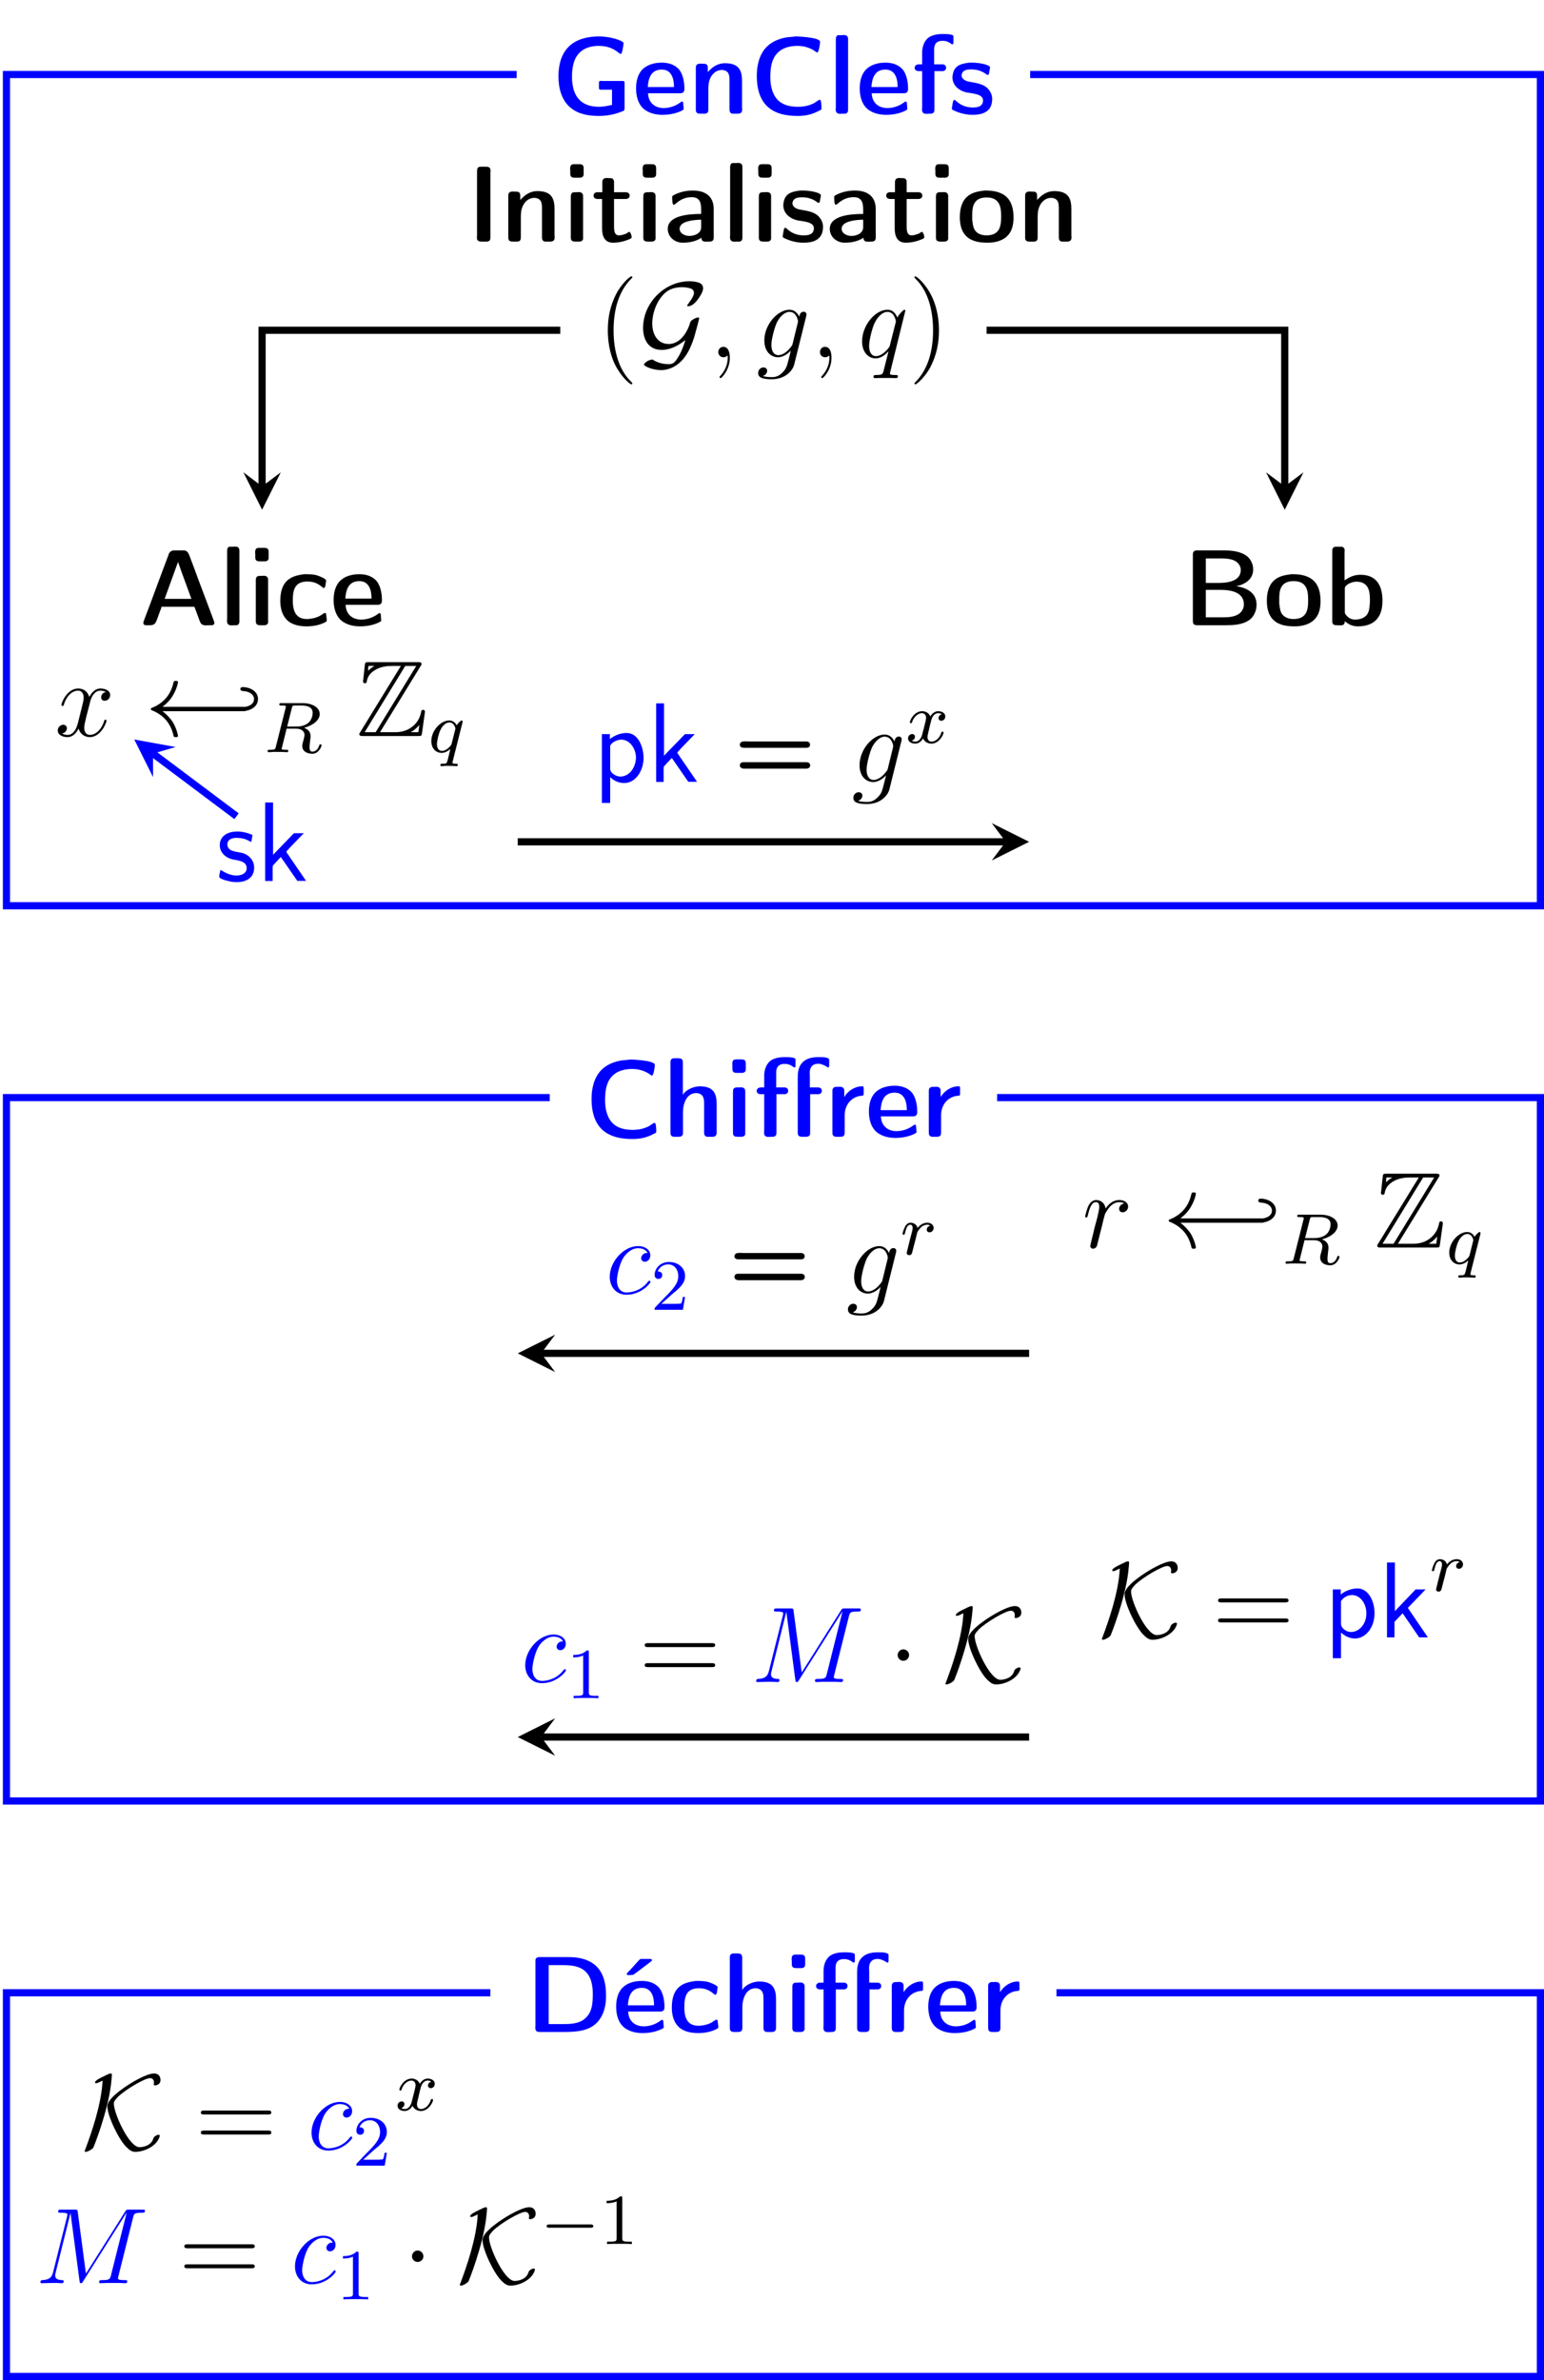<?xml version="1.0" encoding="UTF-8" standalone="no"?>
<svg
   xmlns:dc="http://purl.org/dc/elements/1.1/"
   xmlns:cc="http://creativecommons.org/ns#"
   xmlns:rdf="http://www.w3.org/1999/02/22-rdf-syntax-ns#"
   xmlns:svg="http://www.w3.org/2000/svg"
   xmlns="http://www.w3.org/2000/svg"
   xmlns:xlink="http://www.w3.org/1999/xlink"
   xmlns:sodipodi="http://sodipodi.sourceforge.net/DTD/sodipodi-0.dtd"
   xmlns:inkscape="http://www.inkscape.org/namespaces/inkscape"
   width="171.19pt"
   height="263.775pt"
   viewBox="0 0 171.19 263.775"
   version="1.1"
   id="svg4734"
   inkscape:version="0.91 r13725"
   sodipodi:docname="ElGamal-illustration.svg">
  <rect x="0" y="0" width="171.19" height="263.775" fill="#808080" stroke="none"/>
  <sodipodi:namedview
     pagecolor="#ffffff"
     bordercolor="#666666"
     borderopacity="1"
     objecttolerance="10"
     gridtolerance="10"
     guidetolerance="10"
     inkscape:pageopacity="0"
     inkscape:pageshadow="2"
     inkscape:window-width="1916"
     inkscape:window-height="1044"
     id="namedview5290"
     showgrid="false"
     inkscape:zoom="2.5900863"
     inkscape:cx="79.929727"
     inkscape:cy="162.85298"
     inkscape:window-x="0"
     inkscape:window-y="16"
     inkscape:window-maximized="0"
     inkscape:current-layer="svg4734" />
  <defs
     id="defs4736">
    <g
       id="g4738">
      <symbol
         overflow="visible"
         id="glyph0-0">
        <path
           style="stroke:none;"
           d=""
           id="path4741" />
      </symbol>
      <symbol
         overflow="visible"
         id="glyph0-1">
        <path
           style="stroke:none;"
           d="M 1.375 -8.297 C 1.094 -8.297 1.078 -7.953 1.078 -7.766 L 1.078 -0.688 C 1.078 -0.609 1.062 -0.531 1.062 -0.453 C 1.062 -0.047 1.344 -0.016 1.578 -0.016 L 2.125 -0.016 C 2.531 -0.016 2.562 -0.266 2.562 -0.5 L 2.562 -7.656 C 2.562 -7.719 2.578 -7.812 2.578 -7.875 C 2.578 -8.266 2.312 -8.312 2.062 -8.312 L 1.516 -8.312 C 1.469 -8.312 1.422 -8.312 1.375 -8.297 Z M 1.375 -8.297 "
           id="path4744" />
      </symbol>
      <symbol
         overflow="visible"
         id="glyph0-2">
        <path
           style="stroke:none;"
           d="M 2.219 -4.625 L 2.219 -5.062 C 2.219 -5.312 2.172 -5.547 1.812 -5.547 L 1.656 -5.547 C 1.578 -5.547 1.5 -5.562 1.406 -5.562 C 1.141 -5.562 0.891 -5.5 0.891 -5.125 L 0.891 -0.438 C 0.891 -0.031 1.188 -0.016 1.406 -0.016 L 1.859 -0.016 C 2.25 -0.016 2.281 -0.266 2.281 -0.5 L 2.281 -2.562 C 2.281 -3.031 2.281 -3.453 2.469 -3.891 C 2.672 -4.406 3.156 -4.859 3.75 -4.859 L 3.844 -4.859 C 4.609 -4.781 4.625 -4.203 4.625 -3.672 L 4.625 -0.484 C 4.625 -0.25 4.703 -0.016 5 -0.016 L 5.562 -0.016 C 5.875 -0.016 6.031 -0.172 6.031 -0.469 C 6.031 -0.547 6.016 -0.625 6.016 -0.688 L 6.016 -3.562 C 6.016 -4.562 5.859 -5.609 4.141 -5.609 L 4 -5.609 C 3.266 -5.562 2.719 -5.188 2.219 -4.625 Z M 2.219 -4.625 "
           id="path4747" />
      </symbol>
      <symbol
         overflow="visible"
         id="glyph0-3">
        <path
           style="stroke:none;"
           d="M 1.203 -5.469 C 0.953 -5.438 0.906 -5.234 0.906 -4.969 L 0.906 -0.438 C 0.906 -0.062 1.156 -0.016 1.406 -0.016 L 1.859 -0.016 C 2.047 -0.016 2.234 -0.109 2.266 -0.312 L 2.266 -5.062 C 2.266 -5.375 2.062 -5.5 1.781 -5.5 C 1.688 -5.5 1.578 -5.484 1.5 -5.484 L 1.344 -5.484 C 1.297 -5.484 1.25 -5.484 1.203 -5.469 Z M 1.141 -8.578 C 0.891 -8.578 0.828 -8.297 0.828 -8.109 C 0.828 -8.031 0.844 -7.953 0.844 -7.875 L 0.844 -7.516 C 0.844 -7.141 1.094 -7.094 1.344 -7.094 L 1.891 -7.094 C 2.109 -7.094 2.328 -7.188 2.328 -7.484 L 2.328 -8.141 C 2.328 -8.547 2.094 -8.594 1.828 -8.594 L 1.281 -8.594 C 1.234 -8.594 1.188 -8.594 1.141 -8.578 Z M 1.141 -8.578 "
           id="path4750" />
      </symbol>
      <symbol
         overflow="visible"
         id="glyph0-4">
        <path
           style="stroke:none;"
           d="M 1.219 -5.484 L 0.656 -5.484 C 0.406 -5.484 0.25 -5.328 0.25 -5.109 C 0.25 -4.844 0.453 -4.734 0.734 -4.734 L 1.188 -4.734 L 1.188 -1.516 C 1.188 -0.734 1.391 0.109 2.406 0.109 C 3.062 0.109 3.688 -0.047 4.297 -0.312 C 4.359 -0.344 4.453 -0.375 4.469 -0.484 C 4.469 -0.781 4.297 -1.094 4.219 -1.094 C 4.125 -1.094 3.969 -0.953 3.859 -0.891 C 3.594 -0.812 3.344 -0.703 3.062 -0.703 C 2.531 -0.703 2.516 -1.281 2.516 -1.75 L 2.516 -4.734 L 3.797 -4.734 C 4 -4.734 4.25 -4.828 4.25 -5.109 C 4.25 -5.359 4.062 -5.484 3.797 -5.484 L 2.516 -5.484 L 2.516 -6.609 C 2.516 -6.844 2.422 -7.047 2.109 -7.047 L 1.969 -7.047 C 1.906 -7.047 1.812 -7.062 1.719 -7.062 C 1.453 -7.062 1.219 -6.984 1.219 -6.594 Z M 1.219 -5.484 "
           id="path4753" />
      </symbol>
      <symbol
         overflow="visible"
         id="glyph0-5">
        <path
           style="stroke:none;"
           d="M 4.141 -3.078 C 2.734 -3.078 0.438 -2.906 0.438 -1.422 C 0.438 -0.531 1.203 0.109 2.094 0.109 C 2.828 0.109 3.547 -0.031 4.172 -0.438 C 4.172 -0.047 4.422 0 4.688 0 C 4.781 0 4.859 -0.016 4.953 -0.016 L 5.062 -0.016 C 5.281 -0.016 5.531 -0.062 5.531 -0.438 L 5.531 -3.766 C 5.453 -5.25 4.328 -5.672 3.219 -5.672 C 2.516 -5.672 1.859 -5.531 1.234 -5.234 C 1.109 -5.156 0.922 -5.109 0.922 -4.953 C 0.922 -4.609 0.953 -4.094 1.094 -4.094 C 1.156 -4.094 1.25 -4.156 1.297 -4.203 C 1.781 -4.625 2.312 -4.938 3.109 -4.938 C 4.125 -4.938 4.141 -4.078 4.141 -3.469 Z M 4.141 -2.438 L 4.141 -1.609 C 4.141 -0.938 3.438 -0.641 2.828 -0.641 C 2.344 -0.641 1.75 -0.906 1.75 -1.453 C 1.781 -2.094 2.625 -2.266 3.109 -2.359 C 3.453 -2.406 3.797 -2.438 4.141 -2.438 Z M 4.141 -2.438 "
           id="path4756" />
      </symbol>
      <symbol
         overflow="visible"
         id="glyph0-6">
        <path
           style="stroke:none;"
           d="M 1.203 -8.719 C 0.938 -8.719 0.906 -8.422 0.906 -8.234 L 0.906 -0.75 C 0.906 -0.672 0.891 -0.578 0.891 -0.484 C 0.891 -0.094 1.125 0 1.406 0 C 1.5 0 1.609 -0.016 1.688 -0.016 L 1.969 -0.016 C 2.172 -0.047 2.266 -0.234 2.266 -0.422 L 2.266 -8.266 C 2.266 -8.656 2.047 -8.734 1.766 -8.734 C 1.688 -8.734 1.594 -8.719 1.516 -8.719 L 1.359 -8.719 C 1.312 -8.719 1.25 -8.719 1.203 -8.719 Z M 1.203 -8.719 "
           id="path4759" />
      </symbol>
      <symbol
         overflow="visible"
         id="glyph0-7">
        <path
           style="stroke:none;"
           d="M 2.312 -5.672 C 1.609 -5.578 0.797 -5.469 0.531 -4.609 C 0.484 -4.422 0.438 -4.234 0.438 -4.047 C 0.438 -3.125 1.188 -2.547 2.047 -2.359 C 2.656 -2.25 3.828 -2.203 3.828 -1.5 C 3.828 -0.797 3.203 -0.703 2.688 -0.703 C 1.984 -0.703 1.359 -0.938 0.812 -1.453 C 0.766 -1.5 0.703 -1.547 0.641 -1.547 C 0.469 -1.547 0.438 -0.938 0.391 -0.734 C 0.375 -0.688 0.375 -0.641 0.375 -0.578 C 0.375 -0.469 0.484 -0.422 0.594 -0.375 C 1.25 -0.062 1.953 0.109 2.672 0.109 C 3.656 0.109 4.844 -0.141 4.844 -1.656 C 4.844 -2.078 4.672 -2.438 4.406 -2.75 C 3.844 -3.375 2.969 -3.422 2.203 -3.578 C 1.859 -3.656 1.453 -3.875 1.453 -4.25 L 1.453 -4.297 C 1.547 -4.906 2.125 -4.922 2.562 -4.922 C 3.141 -4.922 3.703 -4.75 4.188 -4.391 C 4.234 -4.344 4.297 -4.312 4.344 -4.312 C 4.484 -4.312 4.484 -4.453 4.5 -4.547 L 4.594 -5.031 C 4.594 -5.062 4.609 -5.109 4.609 -5.125 C 4.609 -5.469 3.297 -5.672 2.672 -5.672 Z M 2.312 -5.672 "
           id="path4762" />
      </symbol>
      <symbol
         overflow="visible"
         id="glyph0-8">
        <path
           style="stroke:none;"
           d="M 3.094 -5.672 C 2.375 -5.578 1.688 -5.469 1.141 -4.953 C 0.531 -4.375 0.375 -3.5 0.375 -2.719 C 0.375 -1.969 0.531 -1.156 1.078 -0.625 C 1.703 0 2.625 0.109 3.484 0.109 C 4.219 0.109 5.094 -0.078 5.641 -0.641 C 6.188 -1.172 6.328 -1.953 6.328 -2.688 C 6.328 -3.453 6.188 -4.297 5.641 -4.875 C 5.031 -5.516 4.109 -5.672 3.266 -5.672 Z M 1.75 -2.422 L 1.75 -2.953 C 1.75 -3.797 1.844 -4.906 3.344 -4.906 C 4.812 -4.906 4.953 -3.812 4.953 -2.875 L 4.953 -2.797 C 4.953 -1.906 4.906 -0.703 3.328 -0.703 C 2.891 -0.703 2.422 -0.828 2.125 -1.172 C 1.828 -1.516 1.812 -1.984 1.75 -2.422 Z M 1.75 -2.422 "
           id="path4765" />
      </symbol>
      <symbol
         overflow="visible"
         id="glyph0-9">
        <path
           style="stroke:none;"
           d="M 2.516 -2.062 L 6.031 -2.062 C 6.219 -2.062 6.203 -1.953 6.25 -1.828 L 6.719 -0.562 C 6.781 -0.438 6.812 -0.281 6.922 -0.172 C 7.062 -0.031 7.25 0 7.453 0 C 7.547 0 7.656 -0.016 7.766 -0.016 L 8.156 -0.016 C 8.281 -0.062 8.375 -0.125 8.375 -0.281 C 8.375 -0.375 8.312 -0.484 8.281 -0.594 C 7.594 -2.469 6.859 -4.344 6.172 -6.234 L 5.578 -7.812 C 5.359 -8.312 5.156 -8.312 4.797 -8.312 L 4 -8.312 C 3.672 -8.312 3.391 -8.219 3.281 -7.797 L 2.625 -6.047 C 2 -4.406 1.406 -2.719 0.766 -1.078 L 0.547 -0.484 C 0.531 -0.422 0.5 -0.344 0.5 -0.281 C 0.5 -0.031 0.703 -0.016 0.875 -0.016 L 1.234 -0.016 C 1.812 -0.016 1.875 -0.328 2.031 -0.703 L 2.344 -1.562 C 2.406 -1.719 2.484 -1.891 2.516 -2.062 Z M 2.859 -2.938 L 4.344 -7.031 L 4.797 -5.75 L 5.828 -2.938 Z M 2.859 -2.938 "
           id="path4768" />
      </symbol>
      <symbol
         overflow="visible"
         id="glyph0-10">
        <path
           style="stroke:none;"
           d="M 3.078 -5.672 C 1.859 -5.5 0.438 -5.172 0.438 -2.719 C 0.438 -1.984 0.609 -1.203 1.109 -0.672 C 1.672 -0.047 2.578 0.109 3.375 0.109 C 4.094 0.109 4.828 -0.031 5.469 -0.375 C 5.562 -0.422 5.594 -0.484 5.594 -0.562 C 5.594 -0.75 5.547 -0.938 5.531 -1.125 C 5.531 -1.203 5.531 -1.344 5.422 -1.375 L 5.391 -1.375 C 5.266 -1.375 5 -1.141 4.812 -1.047 C 4.406 -0.828 3.938 -0.734 3.484 -0.703 L 3.406 -0.703 C 2.375 -0.703 1.828 -1.297 1.828 -2.719 C 1.828 -3.281 1.844 -3.953 2.219 -4.406 C 2.516 -4.75 2.969 -4.859 3.422 -4.859 C 4.047 -4.859 4.5 -4.719 5.062 -4.266 C 5.109 -4.219 5.188 -4.141 5.266 -4.141 C 5.453 -4.141 5.469 -4.656 5.5 -4.844 C 5.516 -4.875 5.516 -4.938 5.516 -4.984 C 5.516 -5.156 4.812 -5.453 4.453 -5.562 C 4.078 -5.656 3.672 -5.672 3.281 -5.672 Z M 3.078 -5.672 "
           id="path4771" />
      </symbol>
      <symbol
         overflow="visible"
         id="glyph0-11">
        <path
           style="stroke:none;"
           d="M 1.703 -2.281 L 5.297 -2.281 C 5.609 -2.281 5.734 -2.469 5.734 -2.766 C 5.734 -3.562 5.562 -4.531 5 -5.062 C 4.5 -5.516 3.875 -5.672 3.219 -5.672 C 2.469 -5.672 1.656 -5.484 1.094 -4.938 C 0.547 -4.391 0.375 -3.578 0.375 -2.828 C 0.375 -2.094 0.531 -1.312 1.016 -0.75 C 1.562 -0.125 2.469 0.109 3.281 0.109 C 3.984 0.109 4.656 0 5.297 -0.281 L 5.516 -0.391 C 5.594 -0.422 5.656 -0.484 5.656 -0.578 C 5.656 -0.609 5.641 -0.641 5.641 -0.688 L 5.609 -1.094 C 5.609 -1.188 5.609 -1.359 5.469 -1.359 C 5.406 -1.359 5.312 -1.297 5.266 -1.25 C 4.734 -0.859 4.094 -0.641 3.422 -0.641 C 2.609 -0.641 1.75 -1.094 1.703 -2.281 Z M 1.672 -2.969 C 1.734 -3.891 2 -4.906 3.219 -4.906 C 4.344 -4.906 4.578 -3.844 4.578 -2.969 Z M 1.672 -2.969 "
           id="path4774" />
      </symbol>
      <symbol
         overflow="visible"
         id="glyph0-12">
        <path
           style="stroke:none;"
           d="M 5.922 -4.344 C 6.062 -4.406 6.203 -4.422 6.344 -4.453 C 7.203 -4.75 7.781 -5.328 7.781 -6.203 C 7.781 -6.812 7.484 -7.438 6.938 -7.781 C 6.172 -8.266 5.219 -8.312 4.312 -8.312 L 1.859 -8.312 C 1.75 -8.312 1.656 -8.312 1.562 -8.312 C 1.172 -8.312 1.094 -8.094 1.094 -7.844 L 1.094 -0.5 C 1.094 -0.234 1.141 -0.016 1.578 -0.016 L 4.641 -0.016 C 5.562 -0.016 6.547 -0.047 7.328 -0.578 C 7.875 -0.953 8.156 -1.641 8.156 -2.297 C 8.156 -3.531 7.203 -4.141 5.922 -4.344 Z M 2.531 -0.891 L 2.531 -3.938 L 4.141 -3.938 C 5.266 -3.938 6.75 -3.703 6.75 -2.328 C 6.75 -1.938 6.578 -1.562 6.234 -1.297 C 5.703 -0.922 5.016 -0.891 4.406 -0.891 Z M 2.531 -4.703 L 2.531 -7.422 L 4.094 -7.422 C 4.859 -7.422 5.875 -7.391 6.281 -6.641 C 6.359 -6.484 6.406 -6.312 6.406 -6.141 C 6.406 -4.922 5.016 -4.703 3.953 -4.703 Z M 2.531 -4.703 "
           id="path4777" />
      </symbol>
      <symbol
         overflow="visible"
         id="glyph0-13">
        <path
           style="stroke:none;"
           d="M 2.297 -0.469 C 2.688 -0.109 3.172 0.109 3.734 0.109 C 4.578 0.109 5.453 -0.109 5.969 -0.844 C 6.375 -1.391 6.469 -2.109 6.469 -2.766 C 6.469 -4.031 6.062 -5.609 4.031 -5.609 C 3.344 -5.609 2.891 -5.391 2.266 -5 L 2.266 -8.078 C 2.266 -8.156 2.281 -8.219 2.281 -8.297 C 2.281 -8.562 2.141 -8.719 1.859 -8.719 L 1.406 -8.719 C 1.156 -8.719 0.906 -8.688 0.906 -8.266 L 0.906 -0.438 C 0.906 -0.047 1.172 -0.016 1.406 -0.016 L 1.5 -0.016 C 1.594 -0.016 1.688 0 1.781 0 C 2.062 0 2.297 -0.047 2.297 -0.469 Z M 5.062 -2.391 C 5.031 -1.938 5 -1.484 4.703 -1.125 C 4.391 -0.766 3.875 -0.641 3.422 -0.641 C 2.984 -0.641 2.641 -0.859 2.391 -1.203 C 2.328 -1.297 2.297 -1.359 2.297 -1.484 L 2.297 -4.141 C 2.359 -4.531 3.094 -4.844 3.578 -4.844 C 4.938 -4.844 5.078 -3.766 5.078 -2.891 L 5.078 -2.641 C 5.078 -2.562 5.078 -2.469 5.062 -2.391 Z M 5.062 -2.391 "
           id="path4780" />
      </symbol>
      <symbol
         overflow="visible"
         id="glyph0-14">
        <path
           style="stroke:none;"
           d="M 6.672 -2.672 L 6.672 -0.984 C 6.188 -0.891 5.734 -0.781 5.234 -0.781 C 4.578 -0.781 3.891 -0.906 3.375 -1.281 C 2.469 -1.922 2.234 -3.062 2.234 -4.109 C 2.234 -5.125 2.406 -6.234 3.219 -6.906 C 3.766 -7.375 4.5 -7.531 5.203 -7.531 C 6 -7.531 6.672 -7.328 7.312 -6.844 C 7.406 -6.781 7.531 -6.641 7.625 -6.641 L 7.656 -6.641 C 7.828 -6.672 7.953 -7.828 7.953 -7.812 C 7.953 -8.094 6.828 -8.391 6.391 -8.469 C 6.016 -8.531 5.625 -8.578 5.234 -8.578 C 3.031 -8.578 0.734 -7.703 0.734 -4.141 C 0.734 -2.828 1.078 -1.453 2.141 -0.625 C 3 0.062 4.141 0.234 5.219 0.234 C 6.078 0.234 6.922 0.078 7.703 -0.234 C 7.891 -0.297 8.062 -0.328 8.062 -0.578 L 8.062 -3.469 C 8.062 -3.609 7.984 -3.641 7.859 -3.641 L 5.625 -3.641 C 5.562 -3.641 5.5 -3.656 5.438 -3.656 C 5.297 -3.656 5.219 -3.594 5.219 -3.453 L 5.219 -2.875 C 5.219 -2.75 5.266 -2.672 5.391 -2.672 Z M 6.672 -2.672 "
           id="path4783" />
      </symbol>
      <symbol
         overflow="visible"
         id="glyph0-15">
        <path
           style="stroke:none;"
           d="M 4.891 -8.562 C 4.625 -8.516 4.359 -8.516 4.094 -8.484 C 3.25 -8.344 2.406 -8.031 1.781 -7.375 C 1 -6.547 0.734 -5.344 0.734 -4.219 C 0.734 -3.016 0.969 -1.781 1.812 -0.906 C 2.719 0.016 4.047 0.234 5.266 0.234 C 6.156 0.234 6.859 0.078 7.703 -0.375 C 7.797 -0.422 7.906 -0.438 7.906 -0.578 C 7.906 -0.938 7.891 -1.562 7.719 -1.562 C 7.609 -1.562 7.297 -1.312 7.094 -1.188 C 6.562 -0.922 6.078 -0.812 5.469 -0.781 L 5.328 -0.781 C 4.5 -0.781 3.656 -0.922 3.031 -1.562 C 2.422 -2.219 2.234 -3.172 2.234 -4.062 C 2.234 -5.016 2.344 -6.094 3.078 -6.797 C 3.641 -7.344 4.453 -7.531 5.234 -7.531 C 5.922 -7.531 6.531 -7.359 7.109 -7 C 7.203 -6.938 7.344 -6.797 7.438 -6.797 C 7.609 -6.797 7.75 -7.75 7.75 -7.984 C 7.75 -8.5 5.109 -8.578 5.109 -8.578 C 5.031 -8.578 4.953 -8.578 4.891 -8.562 Z M 4.891 -8.562 "
           id="path4786" />
      </symbol>
      <symbol
         overflow="visible"
         id="glyph0-16">
        <path
           style="stroke:none;"
           d="M 1.188 -5.484 L 0.828 -5.484 C 0.578 -5.484 0.359 -5.359 0.359 -5.109 C 0.359 -4.859 0.531 -4.734 0.828 -4.734 L 1.188 -4.734 L 1.188 -0.75 C 1.188 -0.672 1.172 -0.578 1.172 -0.484 C 1.172 -0.062 1.406 0 1.703 0 C 1.812 0 1.922 -0.016 2.016 -0.016 L 2.109 -0.016 C 2.516 -0.016 2.547 -0.266 2.547 -0.5 L 2.547 -4.734 L 3.438 -4.734 C 3.703 -4.734 3.844 -4.906 3.844 -5.109 C 3.844 -5.328 3.688 -5.484 3.438 -5.484 L 2.516 -5.484 L 2.516 -7.109 C 2.516 -7.609 2.672 -8.094 3.469 -8.094 C 3.797 -8.094 4.094 -8 4.375 -7.781 C 4.406 -7.75 4.469 -7.703 4.531 -7.703 L 4.562 -7.703 C 4.656 -7.734 4.656 -7.844 4.656 -7.922 L 4.656 -8.609 C 4.609 -8.828 3.938 -8.844 3.578 -8.844 L 3.438 -8.844 C 2.828 -8.844 2.047 -8.719 1.656 -8.219 C 1.344 -7.844 1.219 -7.391 1.188 -6.906 Z M 1.188 -5.484 "
           id="path4789" />
      </symbol>
      <symbol
         overflow="visible"
         id="glyph0-17">
        <path
           style="stroke:none;"
           d="M 2.266 -4.656 C 2.266 -4.703 2.266 -4.75 2.266 -4.812 L 2.266 -8.031 C 2.266 -8.109 2.266 -8.172 2.266 -8.266 C 2.266 -8.672 2.016 -8.719 1.75 -8.719 L 1.328 -8.719 C 1.094 -8.719 0.891 -8.625 0.891 -8.312 L 0.891 -0.5 C 0.891 -0.234 0.938 -0.016 1.344 -0.016 L 1.797 -0.016 C 2.016 -0.016 2.281 -0.062 2.281 -0.438 L 2.281 -2.75 C 2.281 -3.641 2.656 -4.859 3.75 -4.859 L 3.844 -4.859 C 4.625 -4.75 4.625 -4.141 4.625 -3.578 L 4.625 -0.484 C 4.625 -0.25 4.703 -0.016 5 -0.016 L 5.562 -0.016 C 5.859 -0.016 6.016 -0.156 6.016 -0.484 L 6.016 -3.578 C 6.016 -4.609 5.828 -5.609 4.156 -5.609 C 3.469 -5.609 2.578 -5.234 2.266 -4.656 Z M 2.266 -4.656 "
           id="path4792" />
      </symbol>
      <symbol
         overflow="visible"
         id="glyph0-18">
        <path
           style="stroke:none;"
           d="M 1.188 -5.484 L 0.828 -5.484 C 0.578 -5.484 0.359 -5.359 0.359 -5.109 C 0.359 -4.859 0.531 -4.734 0.828 -4.734 L 1.188 -4.734 L 1.188 -0.75 C 1.188 -0.672 1.172 -0.578 1.172 -0.484 C 1.172 -0.062 1.406 0 1.703 0 C 1.812 0 1.922 -0.016 2.016 -0.016 L 2.109 -0.016 C 2.516 -0.016 2.547 -0.266 2.547 -0.5 L 2.547 -4.734 L 3.438 -4.734 C 3.703 -4.734 3.844 -4.906 3.844 -5.109 C 3.844 -5.328 3.688 -5.484 3.438 -5.484 L 2.516 -5.484 L 2.516 -7.109 C 2.516 -7.609 2.672 -8.094 3.469 -8.094 C 3.797 -8.094 4.094 -8 4.375 -7.781 C 4.406 -7.75 4.469 -7.703 4.531 -7.703 L 4.562 -7.703 C 4.656 -7.734 4.656 -7.844 4.656 -7.922 L 4.656 -8.609 C 4.609 -8.828 3.938 -8.844 3.578 -8.844 L 3.438 -8.844 C 2.828 -8.844 2.047 -8.719 1.656 -8.219 C 1.344 -7.844 1.219 -7.391 1.188 -6.906 Z M 6.281 -4.734 L 7.172 -4.734 C 7.438 -4.734 7.578 -4.906 7.578 -5.109 C 7.578 -5.328 7.422 -5.484 7.156 -5.484 L 6.25 -5.484 L 6.25 -6.688 C 6.25 -6.828 6.234 -6.953 6.234 -7.094 C 6.234 -7.609 6.438 -8.109 7.188 -8.109 C 7.516 -8.109 7.75 -7.969 8.031 -7.844 C 8.094 -7.797 8.188 -7.703 8.266 -7.703 C 8.375 -7.703 8.391 -7.812 8.391 -7.891 L 8.391 -8.547 C 8.391 -8.828 7.703 -8.844 7.375 -8.844 L 7.203 -8.844 C 6.406 -8.844 5.594 -8.672 5.156 -7.875 C 4.938 -7.453 4.906 -7 4.906 -6.531 L 4.906 -0.469 C 4.906 -0.047 5.156 -0.016 5.422 -0.016 L 5.844 -0.016 C 6.078 -0.016 6.281 -0.109 6.281 -0.422 Z M 6.281 -4.734 "
           id="path4795" />
      </symbol>
      <symbol
         overflow="visible"
         id="glyph0-19">
        <path
           style="stroke:none;"
           d="M 2.219 -4.422 C 2.219 -4.5 2.219 -4.594 2.219 -4.672 L 2.219 -5.141 C 2.219 -5.469 1.969 -5.562 1.703 -5.562 C 1.609 -5.562 1.531 -5.547 1.453 -5.547 L 1.312 -5.547 C 1.094 -5.547 0.906 -5.422 0.906 -5.109 L 0.906 -0.5 C 0.906 -0.281 0.938 -0.016 1.328 -0.016 L 1.75 -0.016 C 2 -0.016 2.266 -0.031 2.266 -0.453 L 2.266 -2.406 C 2.266 -3.484 2.953 -4.453 4.125 -4.562 L 4.203 -4.562 C 4.312 -4.562 4.375 -4.625 4.375 -4.75 L 4.375 -5.422 C 4.375 -5.594 4.297 -5.609 4.188 -5.609 C 3.375 -5.609 2.625 -5.094 2.219 -4.422 Z M 2.219 -4.422 "
           id="path4798" />
      </symbol>
      <symbol
         overflow="visible"
         id="glyph0-20">
        <path
           style="stroke:none;"
           d="M 1.391 -8.297 C 1.203 -8.266 1.094 -8.125 1.094 -7.953 L 1.094 -0.734 C 1.094 -0.672 1.078 -0.578 1.078 -0.484 C 1.078 -0.062 1.328 -0.016 1.562 -0.016 L 4.25 -0.016 C 5.688 -0.016 7.156 -0.109 8.094 -1.25 C 8.703 -2.016 8.922 -3 8.922 -3.953 L 8.922 -4.031 C 8.922 -5.312 8.672 -6.75 7.516 -7.578 C 6.734 -8.141 5.75 -8.312 4.812 -8.312 L 1.5 -8.312 C 1.469 -8.312 1.422 -8.312 1.391 -8.297 Z M 2.562 -0.891 L 2.562 -7.422 L 4.156 -7.422 C 5.734 -7.422 7.453 -7.141 7.453 -4.234 C 7.453 -3.188 7.406 -2.062 6.406 -1.359 C 5.766 -0.922 4.938 -0.891 4.188 -0.891 Z M 2.562 -0.891 "
           id="path4801" />
      </symbol>
      <symbol
         overflow="visible"
         id="glyph0-21">
        <path
           style="stroke:none;"
           d="M 1.703 -2.281 L 5.297 -2.281 C 5.609 -2.281 5.734 -2.469 5.734 -2.766 C 5.734 -3.562 5.562 -4.531 5 -5.062 C 4.5 -5.516 3.875 -5.672 3.219 -5.672 C 2.469 -5.672 1.656 -5.484 1.094 -4.938 C 0.547 -4.391 0.375 -3.578 0.375 -2.828 C 0.375 -2.094 0.531 -1.312 1.016 -0.75 C 1.562 -0.125 2.469 0.109 3.281 0.109 C 3.984 0.109 4.656 0 5.297 -0.281 L 5.516 -0.391 C 5.594 -0.422 5.656 -0.484 5.656 -0.578 C 5.656 -0.609 5.641 -0.641 5.641 -0.688 L 5.609 -1.094 C 5.609 -1.188 5.609 -1.359 5.469 -1.359 C 5.406 -1.359 5.312 -1.297 5.266 -1.25 C 4.734 -0.859 4.094 -0.641 3.422 -0.641 C 2.609 -0.641 1.75 -1.094 1.703 -2.281 Z M 1.672 -2.969 C 1.734 -3.891 2 -4.906 3.219 -4.906 C 4.344 -4.906 4.578 -3.844 4.578 -2.969 Z M 3.047 -8.094 C 2.984 -8.062 2.953 -8.016 2.906 -7.969 L 2.688 -7.734 C 2.344 -7.359 2.016 -6.969 1.656 -6.609 C 1.609 -6.562 1.547 -6.516 1.547 -6.453 L 1.547 -6.438 C 1.547 -6.328 1.703 -6.312 1.766 -6.312 C 1.859 -6.312 1.938 -6.328 2.016 -6.328 L 2.109 -6.328 C 2.266 -6.328 2.312 -6.391 2.422 -6.453 L 4.203 -7.797 C 4.25 -7.844 4.328 -7.875 4.344 -7.953 L 4.344 -7.984 C 4.344 -8.109 4.172 -8.109 4.094 -8.109 L 3.375 -8.109 C 3.328 -8.109 3.266 -8.109 3.188 -8.109 C 3.141 -8.109 3.078 -8.109 3.047 -8.094 Z M 3.047 -8.094 "
           id="path4804" />
      </symbol>
      <symbol
         overflow="visible"
         id="glyph1-0">
        <path
           style="stroke:none;"
           d=""
           id="path4807" />
      </symbol>
      <symbol
         overflow="visible"
         id="glyph1-1">
        <path
           style="stroke:none;"
           d="M 3.891 2.906 C 3.891 2.875 3.891 2.844 3.688 2.641 C 2.484 1.438 1.812 -0.531 1.812 -2.969 C 1.812 -5.297 2.375 -7.297 3.766 -8.703 C 3.891 -8.812 3.891 -8.828 3.891 -8.875 C 3.891 -8.938 3.828 -8.969 3.781 -8.969 C 3.625 -8.969 2.641 -8.109 2.062 -6.938 C 1.453 -5.719 1.172 -4.453 1.172 -2.969 C 1.172 -1.906 1.344 -0.484 1.953 0.781 C 2.672 2.219 3.641 3 3.781 3 C 3.828 3 3.891 2.969 3.891 2.906 Z M 3.891 2.906 "
           id="path4810" />
      </symbol>
      <symbol
         overflow="visible"
         id="glyph1-2">
        <path
           style="stroke:none;"
           d="M 3.375 -2.969 C 3.375 -3.891 3.25 -5.359 2.578 -6.75 C 1.875 -8.188 0.891 -8.969 0.766 -8.969 C 0.719 -8.969 0.656 -8.938 0.656 -8.875 C 0.656 -8.828 0.656 -8.812 0.859 -8.609 C 2.062 -7.406 2.719 -5.422 2.719 -2.984 C 2.719 -0.672 2.156 1.328 0.781 2.734 C 0.656 2.844 0.656 2.875 0.656 2.906 C 0.656 2.969 0.719 3 0.766 3 C 0.922 3 1.906 2.141 2.484 0.969 C 3.094 -0.25 3.375 -1.547 3.375 -2.969 Z M 3.375 -2.969 "
           id="path4813" />
      </symbol>
      <symbol
         overflow="visible"
         id="glyph1-3">
        <path
           style="stroke:none;"
           d="M 8.062 -3.875 C 8.234 -3.875 8.453 -3.875 8.453 -4.094 C 8.453 -4.312 8.25 -4.312 8.062 -4.312 L 1.031 -4.312 C 0.859 -4.312 0.641 -4.312 0.641 -4.094 C 0.641 -3.875 0.844 -3.875 1.031 -3.875 Z M 8.062 -1.656 C 8.234 -1.656 8.453 -1.656 8.453 -1.859 C 8.453 -2.094 8.25 -2.094 8.062 -2.094 L 1.031 -2.094 C 0.859 -2.094 0.641 -2.094 0.641 -1.875 C 0.641 -1.656 0.844 -1.656 1.031 -1.656 Z M 8.062 -1.656 "
           id="path4816" />
      </symbol>
      <symbol
         overflow="visible"
         id="glyph2-0">
        <path
           style="stroke:none;"
           d=""
           id="path4819" />
      </symbol>
      <symbol
         overflow="visible"
         id="glyph2-1">
        <path
           style="stroke:none;"
           d="M 5.219 -1.906 C 4.891 -0.812 4.578 -0.266 4.453 -0.078 C 4 0.734 3.734 0.766 3.328 0.766 C 3.125 0.766 2.281 0.734 1.578 0.25 C 1.047 0.281 0.625 0.688 0.625 0.828 C 0.625 0.938 1.438 1.422 2.547 1.422 C 3.406 1.422 4.812 0.969 5.719 -0.984 C 6.031 -1.656 6.234 -2.328 6.266 -2.469 C 6.5 -3.297 6.75 -4.25 6.75 -4.297 C 6.75 -4.375 6.734 -4.406 6.625 -4.406 C 6.516 -4.406 6.312 -4.344 6.062 -4.188 C 5.781 -4 5.766 -3.938 5.688 -3.641 C 5.562 -3.234 4.859 -1.469 3.375 -1.469 C 2.219 -1.469 1.547 -2.422 1.547 -3.766 C 1.547 -4.688 1.906 -5.922 2.609 -6.75 C 2.922 -7.141 3.516 -7.766 4.859 -7.766 C 5.094 -7.766 5.438 -7.734 5.734 -7.641 C 5.875 -7.609 6.172 -7.5 6.172 -7.125 C 6.172 -6.719 5.547 -5.953 5.5 -5.875 C 5.453 -5.828 5.422 -5.781 5.422 -5.734 C 5.422 -5.656 5.469 -5.656 5.547 -5.656 C 5.891 -5.656 6.281 -5.969 6.609 -6.422 C 6.703 -6.547 7.188 -7.219 7.188 -7.625 C 7.188 -8.109 6.812 -8.234 6.672 -8.281 C 6.234 -8.422 5.828 -8.422 5.656 -8.422 C 2.953 -8.422 0.531 -6.062 0.531 -3.25 C 0.531 -2.047 1.062 -0.812 2.609 -0.812 C 3.5 -0.812 4.422 -1.266 5.219 -1.906 Z M 5.219 -1.906 "
           id="path4822" />
      </symbol>
      <symbol
         overflow="visible"
         id="glyph2-2">
        <path
           style="stroke:none;"
           d="M 10.859 -2.75 C 11.062 -2.75 11.281 -2.75 11.281 -2.984 C 11.281 -3.234 11.062 -3.234 10.859 -3.234 L 1.969 -3.234 C 2.625 -3.734 2.953 -4.219 3.047 -4.375 C 3.578 -5.203 3.688 -5.953 3.688 -5.969 C 3.688 -6.109 3.531 -6.109 3.438 -6.109 C 3.234 -6.109 3.234 -6.078 3.172 -5.875 C 2.906 -4.703 2.203 -3.703 0.844 -3.141 C 0.719 -3.094 0.672 -3.078 0.672 -2.984 C 0.672 -2.906 0.734 -2.875 0.844 -2.828 C 2.094 -2.312 2.891 -1.391 3.188 -0.047 C 3.234 0.094 3.234 0.125 3.438 0.125 C 3.531 0.125 3.688 0.125 3.688 -0.016 C 3.688 -0.031 3.578 -0.781 3.078 -1.594 C 2.828 -1.953 2.484 -2.359 1.969 -2.75 Z M 10.859 -2.75 "
           id="path4825" />
      </symbol>
      <symbol
         overflow="visible"
         id="glyph2-3">
        <path
           style="stroke:none;"
           d="M 2.344 -7.625 C 2.219 -5.016 1.125 -1.859 0.422 0 C 0.359 0.141 0.359 0.172 0.359 0.172 C 0.359 0.266 0.453 0.266 0.484 0.266 C 0.688 0.266 1.125 0.031 1.312 -0.188 C 1.375 -0.281 2.922 -4.188 3.281 -7.219 C 3.344 -7.703 3.375 -8.188 3.375 -8.234 C 3.375 -8.375 3.375 -8.422 3.234 -8.422 C 3.109 -8.422 2.75 -8.25 2.516 -8.125 C 1.953 -7.859 1.5 -7.625 1.5 -7.406 C 1.5 -7.344 1.594 -7.344 1.641 -7.344 C 1.75 -7.344 1.766 -7.344 2.344 -7.625 Z M 8.688 -1.516 C 8.688 -1.531 8.688 -1.625 8.547 -1.625 C 8.484 -1.625 8.359 -1.609 8.188 -1.484 C 8.047 -1.391 8.016 -1.344 7.953 -1.156 C 7.641 -0.25 6.469 -0.25 6.438 -0.25 C 5.281 -0.25 3.594 -4 3.594 -5.078 C 3.594 -5.266 3.641 -5.391 4.047 -5.828 C 4.938 -6.688 7.047 -7.906 7.609 -7.906 C 7.859 -7.906 8.047 -7.719 8.047 -7.406 C 8.047 -7.328 8.016 -7.266 8.016 -7.219 C 8.016 -7.141 8.062 -7.094 8.156 -7.094 C 8.188 -7.094 8.766 -7.125 8.766 -7.703 C 8.766 -8.109 8.516 -8.422 8.062 -8.422 C 7.25 -8.422 5.609 -7.469 4.656 -6.797 C 4.156 -6.438 2.875 -5.516 2.875 -4.781 C 2.875 -3.75 4.094 -1.172 4.953 -0.297 C 5.359 0.109 5.625 0.266 5.969 0.266 C 6.906 0.266 7.875 -0.234 8.328 -0.797 C 8.641 -1.188 8.688 -1.484 8.688 -1.516 Z M 8.688 -1.516 "
           id="path4828" />
      </symbol>
      <symbol
         overflow="visible"
         id="glyph2-4">
        <path
           style="stroke:none;"
           d="M 2.297 -2.984 C 2.297 -3.328 2.016 -3.625 1.656 -3.625 C 1.312 -3.625 1.031 -3.328 1.031 -2.984 C 1.031 -2.641 1.312 -2.359 1.656 -2.359 C 2.016 -2.359 2.297 -2.641 2.297 -2.984 Z M 2.297 -2.984 "
           id="path4831" />
      </symbol>
      <symbol
         overflow="visible"
         id="glyph3-0">
        <path
           style="stroke:none;"
           d=""
           id="path4834" />
      </symbol>
      <symbol
         overflow="visible"
         id="glyph3-1">
        <path
           style="stroke:none;"
           d="M 2.328 0.047 C 2.328 -0.641 2.109 -1.156 1.609 -1.156 C 1.234 -1.156 1.047 -0.844 1.047 -0.578 C 1.047 -0.328 1.219 0 1.625 0 C 1.781 0 1.906 -0.047 2.016 -0.156 C 2.047 -0.172 2.062 -0.172 2.062 -0.172 C 2.094 -0.172 2.094 -0.016 2.094 0.047 C 2.094 0.438 2.016 1.219 1.328 2 C 1.188 2.141 1.188 2.156 1.188 2.188 C 1.188 2.25 1.25 2.312 1.312 2.312 C 1.406 2.312 2.328 1.422 2.328 0.047 Z M 2.328 0.047 "
           id="path4837" />
      </symbol>
      <symbol
         overflow="visible"
         id="glyph3-2">
        <path
           style="stroke:none;"
           d="M 4.047 -1.516 C 4 -1.328 3.969 -1.281 3.812 -1.094 C 3.328 -0.469 2.828 -0.234 2.453 -0.234 C 2.062 -0.234 1.688 -0.547 1.688 -1.375 C 1.688 -2.016 2.047 -3.344 2.312 -3.891 C 2.656 -4.547 3.188 -5.031 3.688 -5.031 C 4.484 -5.031 4.641 -4.047 4.641 -3.984 L 4.609 -3.812 Z M 4.781 -4.484 C 4.625 -4.828 4.297 -5.266 3.688 -5.266 C 2.391 -5.266 0.906 -3.641 0.906 -1.859 C 0.906 -0.609 1.656 0 2.422 0 C 3.062 0 3.625 -0.5 3.844 -0.734 L 3.578 0.328 C 3.406 0.984 3.328 1.297 2.906 1.703 C 2.422 2.203 1.953 2.203 1.703 2.203 C 1.344 2.203 1.047 2.172 0.734 2.078 C 1.125 1.969 1.219 1.641 1.219 1.5 C 1.219 1.312 1.078 1.125 0.812 1.125 C 0.531 1.125 0.219 1.359 0.219 1.75 C 0.219 2.25 0.703 2.438 1.719 2.438 C 3.266 2.438 4.062 1.453 4.219 0.797 L 5.547 -4.547 C 5.578 -4.703 5.578 -4.719 5.578 -4.75 C 5.578 -4.906 5.453 -5.047 5.266 -5.047 C 4.984 -5.047 4.812 -4.812 4.781 -4.484 Z M 4.781 -4.484 "
           id="path4840" />
      </symbol>
      <symbol
         overflow="visible"
         id="glyph3-3">
        <path
           style="stroke:none;"
           d="M 5.266 -5.156 C 5.266 -5.219 5.219 -5.266 5.156 -5.266 C 5.062 -5.266 4.609 -4.828 4.375 -4.406 C 4.156 -4.953 3.797 -5.266 3.281 -5.266 C 1.922 -5.266 0.469 -3.531 0.469 -1.75 C 0.469 -0.578 1.156 0.125 1.969 0.125 C 2.609 0.125 3.125 -0.359 3.375 -0.641 L 3.391 -0.625 L 2.938 1.172 L 2.828 1.609 C 2.719 1.953 2.547 1.953 1.984 1.969 C 1.859 1.969 1.734 1.969 1.734 2.203 C 1.734 2.281 1.812 2.312 1.891 2.312 C 2.062 2.312 2.266 2.297 2.438 2.297 L 3.656 2.297 C 3.844 2.297 4.047 2.312 4.219 2.312 C 4.297 2.312 4.438 2.312 4.438 2.094 C 4.438 1.969 4.344 1.969 4.156 1.969 C 3.594 1.969 3.562 1.891 3.562 1.797 C 3.562 1.734 3.578 1.719 3.609 1.562 Z M 3.578 -1.422 C 3.531 -1.219 3.531 -1.188 3.359 -0.969 C 3.094 -0.641 2.562 -0.125 2.016 -0.125 C 1.516 -0.125 1.25 -0.562 1.25 -1.266 C 1.25 -1.922 1.609 -3.266 1.844 -3.766 C 2.25 -4.609 2.812 -5.031 3.281 -5.031 C 4.062 -5.031 4.219 -4.047 4.219 -3.953 C 4.219 -3.938 4.188 -3.797 4.172 -3.766 Z M 3.578 -1.422 "
           id="path4843" />
      </symbol>
      <symbol
         overflow="visible"
         id="glyph3-4">
        <path
           style="stroke:none;"
           d="M 5.672 -4.875 C 5.281 -4.812 5.141 -4.516 5.141 -4.297 C 5.141 -4 5.359 -3.906 5.531 -3.906 C 5.891 -3.906 6.141 -4.219 6.141 -4.547 C 6.141 -5.047 5.562 -5.266 5.062 -5.266 C 4.344 -5.266 3.938 -4.547 3.828 -4.328 C 3.547 -5.219 2.812 -5.266 2.594 -5.266 C 1.375 -5.266 0.734 -3.703 0.734 -3.438 C 0.734 -3.391 0.781 -3.328 0.859 -3.328 C 0.953 -3.328 0.984 -3.406 1 -3.453 C 1.406 -4.781 2.219 -5.031 2.562 -5.031 C 3.094 -5.031 3.203 -4.531 3.203 -4.25 C 3.203 -3.984 3.125 -3.703 2.984 -3.125 L 2.578 -1.5 C 2.406 -0.781 2.062 -0.125 1.422 -0.125 C 1.359 -0.125 1.062 -0.125 0.812 -0.281 C 1.25 -0.359 1.344 -0.719 1.344 -0.859 C 1.344 -1.094 1.156 -1.25 0.938 -1.25 C 0.641 -1.25 0.328 -0.984 0.328 -0.609 C 0.328 -0.109 0.891 0.125 1.406 0.125 C 1.984 0.125 2.391 -0.328 2.641 -0.828 C 2.828 -0.125 3.438 0.125 3.875 0.125 C 5.094 0.125 5.734 -1.453 5.734 -1.703 C 5.734 -1.766 5.688 -1.812 5.625 -1.812 C 5.516 -1.812 5.5 -1.75 5.469 -1.656 C 5.141 -0.609 4.453 -0.125 3.906 -0.125 C 3.484 -0.125 3.266 -0.438 3.266 -0.922 C 3.266 -1.188 3.312 -1.375 3.5 -2.156 L 3.922 -3.797 C 4.094 -4.5 4.5 -5.031 5.062 -5.031 C 5.078 -5.031 5.422 -5.031 5.672 -4.875 Z M 5.672 -4.875 "
           id="path4846" />
      </symbol>
      <symbol
         overflow="visible"
         id="glyph3-5">
        <path
           style="stroke:none;"
           d="M 2.594 -4.094 C 2.594 -5.047 1.562 -5.422 0.938 -5.422 C 0.844 -5.422 0.641 -5.422 0.641 -5.203 C 0.641 -5.016 0.844 -4.984 0.938 -4.984 C 1.734 -4.938 2.156 -4.547 2.156 -4.094 C 2.156 -3.656 1.781 -3.25 0.891 -3.203 C 0.688 -3.188 0.641 -3.047 0.641 -2.984 C 0.641 -2.781 0.844 -2.766 0.938 -2.766 C 1.609 -2.766 2.594 -3.172 2.594 -4.094 Z M 2.594 -4.094 "
           id="path4849" />
      </symbol>
      <symbol
         overflow="visible"
         id="glyph3-6">
        <path
           style="stroke:none;"
           d="M 4.656 -4.891 C 4.281 -4.812 4.094 -4.547 4.094 -4.297 C 4.094 -4 4.312 -3.906 4.484 -3.906 C 4.812 -3.906 5.094 -4.203 5.094 -4.547 C 5.094 -4.938 4.719 -5.266 4.125 -5.266 C 3.641 -5.266 3.094 -5.062 2.594 -4.328 C 2.516 -4.953 2.031 -5.266 1.547 -5.266 C 1.094 -5.266 0.844 -4.906 0.703 -4.656 C 0.5 -4.219 0.328 -3.5 0.328 -3.438 C 0.328 -3.391 0.375 -3.328 0.453 -3.328 C 0.547 -3.328 0.562 -3.344 0.641 -3.625 C 0.812 -4.344 1.047 -5.031 1.516 -5.031 C 1.812 -5.031 1.891 -4.828 1.891 -4.484 C 1.891 -4.219 1.766 -3.75 1.688 -3.375 L 1.344 -2.094 C 1.297 -1.859 1.172 -1.328 1.109 -1.109 C 1.031 -0.797 0.891 -0.234 0.891 -0.172 C 0.891 -0.016 1.031 0.125 1.203 0.125 C 1.344 0.125 1.562 0.031 1.641 -0.203 C 1.672 -0.297 2.109 -2.109 2.188 -2.375 C 2.25 -2.641 2.312 -2.891 2.375 -3.156 C 2.422 -3.328 2.469 -3.516 2.516 -3.672 C 2.547 -3.781 2.875 -4.359 3.172 -4.625 C 3.312 -4.75 3.625 -5.031 4.109 -5.031 C 4.297 -5.031 4.5 -5 4.656 -4.891 Z M 4.656 -4.891 "
           id="path4852" />
      </symbol>
      <symbol
         overflow="visible"
         id="glyph3-7">
        <path
           style="stroke:none;"
           d="M 4.672 -4.5 C 4.453 -4.5 4.344 -4.5 4.172 -4.344 C 4.094 -4.297 3.969 -4.109 3.969 -3.922 C 3.969 -3.688 4.141 -3.531 4.375 -3.531 C 4.656 -3.531 4.984 -3.781 4.984 -4.25 C 4.984 -4.828 4.438 -5.266 3.609 -5.266 C 2.047 -5.266 0.484 -3.562 0.484 -1.859 C 0.484 -0.828 1.125 0.125 2.344 0.125 C 3.969 0.125 5 -1.141 5 -1.297 C 5 -1.375 4.922 -1.438 4.875 -1.438 C 4.844 -1.438 4.828 -1.422 4.719 -1.312 C 3.953 -0.297 2.828 -0.125 2.359 -0.125 C 1.547 -0.125 1.281 -0.844 1.281 -1.438 C 1.281 -1.859 1.484 -3.016 1.906 -3.828 C 2.219 -4.391 2.875 -5.031 3.625 -5.031 C 3.781 -5.031 4.438 -5.016 4.672 -4.5 Z M 4.672 -4.5 "
           id="path4855" />
      </symbol>
      <symbol
         overflow="visible"
         id="glyph3-8">
        <path
           style="stroke:none;"
           d="M 10.859 -7.297 C 10.969 -7.703 10.984 -7.812 11.828 -7.812 C 12.062 -7.812 12.172 -7.812 12.172 -8.047 C 12.172 -8.156 12.078 -8.156 11.859 -8.156 L 10.422 -8.156 C 10.125 -8.156 10.109 -8.156 9.984 -7.953 L 5.625 -1.062 L 4.719 -7.906 C 4.688 -8.156 4.672 -8.156 4.359 -8.156 L 2.875 -8.156 C 2.656 -8.156 2.547 -8.156 2.547 -7.938 C 2.547 -7.812 2.656 -7.812 2.828 -7.812 C 3.562 -7.812 3.562 -7.719 3.562 -7.594 C 3.562 -7.562 3.562 -7.5 3.516 -7.312 L 1.984 -1.219 C 1.844 -0.641 1.562 -0.375 0.766 -0.344 C 0.734 -0.344 0.578 -0.328 0.578 -0.125 C 0.578 0 0.688 0 0.734 0 C 0.984 0 1.594 -0.031 1.828 -0.031 L 2.406 -0.031 C 2.562 -0.031 2.766 0 2.938 0 C 3.031 0 3.156 0 3.156 -0.234 C 3.156 -0.328 3.031 -0.344 2.984 -0.344 C 2.594 -0.359 2.219 -0.438 2.219 -0.859 C 2.219 -0.984 2.219 -0.984 2.266 -1.156 L 3.906 -7.75 L 3.922 -7.75 L 4.906 -0.328 C 4.953 -0.031 4.953 0 5.062 0 C 5.203 0 5.266 -0.094 5.312 -0.203 L 10.125 -7.812 L 10.141 -7.812 L 8.406 -0.891 C 8.297 -0.469 8.266 -0.344 7.438 -0.344 C 7.203 -0.344 7.094 -0.344 7.094 -0.125 C 7.094 0 7.203 0 7.266 0 C 7.469 0 7.703 -0.031 7.906 -0.031 L 9.328 -0.031 C 9.531 -0.031 9.781 0 9.984 0 C 10.078 0 10.203 0 10.203 -0.234 C 10.203 -0.344 10.094 -0.344 9.922 -0.344 C 9.188 -0.344 9.188 -0.438 9.188 -0.562 C 9.188 -0.578 9.188 -0.656 9.219 -0.75 Z M 10.859 -7.297 "
           id="path4858" />
      </symbol>
      <symbol
         overflow="visible"
         id="glyph4-0">
        <path
           style="stroke:none;"
           d=""
           id="path4861" />
      </symbol>
      <symbol
         overflow="visible"
         id="glyph4-1">
        <path
           style="stroke:none;"
           d="M 3.094 -4.891 C 3.156 -5.156 3.172 -5.172 3.5 -5.172 L 4.141 -5.172 C 4.797 -5.172 5.406 -5.016 5.406 -4.359 C 5.406 -4.016 5.234 -3.453 4.859 -3.203 C 4.484 -2.922 4.031 -2.844 3.562 -2.844 L 2.578 -2.844 Z M 4.453 -2.703 C 5.422 -2.953 6.188 -3.547 6.188 -4.234 C 6.188 -4.922 5.406 -5.438 4.297 -5.438 L 1.953 -5.438 C 1.812 -5.438 1.703 -5.438 1.703 -5.297 C 1.703 -5.172 1.812 -5.172 1.938 -5.172 C 2.203 -5.172 2.438 -5.172 2.438 -5.047 C 2.438 -5.016 2.422 -5.016 2.406 -4.906 L 1.328 -0.625 C 1.266 -0.328 1.25 -0.266 0.656 -0.266 C 0.5 -0.266 0.406 -0.266 0.406 -0.109 C 0.406 -0.078 0.438 0 0.531 0 C 0.688 0 0.875 -0.016 1.031 -0.031 L 1.516 -0.031 C 2.266 -0.031 2.5 0 2.547 0 C 2.594 0 2.703 0 2.703 -0.156 C 2.703 -0.266 2.594 -0.266 2.469 -0.266 C 2.438 -0.266 2.297 -0.266 2.156 -0.281 C 1.984 -0.297 1.969 -0.312 1.969 -0.391 C 1.969 -0.438 1.984 -0.484 2 -0.516 L 2.516 -2.609 L 3.547 -2.609 C 4.266 -2.609 4.5 -2.234 4.5 -1.906 C 4.5 -1.797 4.438 -1.562 4.406 -1.406 C 4.328 -1.172 4.25 -0.859 4.25 -0.703 C 4.25 -0.094 4.781 0.172 5.375 0.172 C 6.062 0.172 6.391 -0.609 6.391 -0.766 C 6.391 -0.797 6.359 -0.875 6.266 -0.875 C 6.172 -0.875 6.156 -0.812 6.141 -0.766 C 5.969 -0.219 5.625 -0.062 5.391 -0.062 C 5.094 -0.062 5.062 -0.281 5.062 -0.547 C 5.062 -0.812 5.109 -1.156 5.141 -1.422 C 5.172 -1.656 5.172 -1.703 5.172 -1.781 C 5.172 -2.266 4.875 -2.547 4.453 -2.703 Z M 4.453 -2.703 "
           id="path4864" />
      </symbol>
      <symbol
         overflow="visible"
         id="glyph4-2">
        <path
           style="stroke:none;"
           d="M 3.797 -3.281 C 3.797 -3.312 3.812 -3.359 3.812 -3.406 C 3.812 -3.453 3.781 -3.516 3.703 -3.516 C 3.609 -3.516 3.281 -3.203 3.156 -2.984 C 3.062 -3.156 2.828 -3.516 2.328 -3.516 C 1.391 -3.516 0.344 -2.406 0.344 -1.234 C 0.344 -0.391 0.875 0.078 1.484 0.078 C 1.891 0.078 2.219 -0.156 2.453 -0.359 C 2.453 -0.328 2.203 0.672 2.172 0.812 C 2.047 1.266 2.047 1.281 1.547 1.281 C 1.453 1.281 1.344 1.281 1.344 1.438 C 1.344 1.484 1.391 1.547 1.469 1.547 C 1.562 1.547 1.75 1.531 1.859 1.516 L 2.281 1.516 C 2.922 1.516 3.062 1.547 3.125 1.547 C 3.156 1.547 3.281 1.547 3.281 1.391 C 3.281 1.281 3.156 1.281 3.062 1.281 C 2.688 1.281 2.688 1.234 2.688 1.156 C 2.688 1.156 2.688 1.109 2.719 1 Z M 2.609 -0.984 C 2.578 -0.875 2.578 -0.844 2.453 -0.688 C 2.031 -0.203 1.688 -0.141 1.516 -0.141 C 1.141 -0.141 0.969 -0.484 0.969 -0.891 C 0.969 -1.266 1.172 -2.125 1.359 -2.469 C 1.578 -2.953 1.969 -3.297 2.344 -3.297 C 2.875 -3.297 3.016 -2.672 3.016 -2.609 C 3.016 -2.578 3 -2.531 2.984 -2.484 Z M 2.609 -0.984 "
           id="path4867" />
      </symbol>
      <symbol
         overflow="visible"
         id="glyph4-3">
        <path
           style="stroke:none;"
           d="M 4 -3.172 C 3.641 -3.094 3.625 -2.781 3.625 -2.75 C 3.625 -2.578 3.766 -2.453 3.938 -2.453 C 4.109 -2.453 4.375 -2.594 4.375 -2.938 C 4.375 -3.391 3.875 -3.516 3.578 -3.516 C 3.219 -3.516 2.906 -3.25 2.719 -2.938 C 2.547 -3.359 2.141 -3.516 1.812 -3.516 C 0.938 -3.516 0.453 -2.516 0.453 -2.297 C 0.453 -2.219 0.516 -2.188 0.578 -2.188 C 0.672 -2.188 0.688 -2.234 0.703 -2.328 C 0.891 -2.906 1.375 -3.297 1.781 -3.297 C 2.094 -3.297 2.25 -3.062 2.25 -2.781 C 2.25 -2.625 2.156 -2.25 2.094 -2 C 2.031 -1.766 1.859 -1.062 1.812 -0.906 C 1.703 -0.484 1.422 -0.141 1.062 -0.141 C 1.031 -0.141 0.828 -0.141 0.656 -0.25 C 1.016 -0.344 1.016 -0.672 1.016 -0.688 C 1.016 -0.875 0.875 -0.984 0.703 -0.984 C 0.484 -0.984 0.25 -0.797 0.25 -0.5 C 0.25 -0.125 0.641 0.078 1.047 0.078 C 1.469 0.078 1.766 -0.234 1.906 -0.5 C 2.094 -0.109 2.453 0.078 2.844 0.078 C 3.703 0.078 4.188 -0.922 4.188 -1.141 C 4.188 -1.219 4.125 -1.25 4.062 -1.25 C 3.969 -1.25 3.953 -1.188 3.922 -1.109 C 3.766 -0.578 3.312 -0.141 2.859 -0.141 C 2.594 -0.141 2.406 -0.312 2.406 -0.656 C 2.406 -0.812 2.453 -1 2.562 -1.438 C 2.609 -1.688 2.781 -2.375 2.828 -2.531 C 2.938 -2.953 3.219 -3.297 3.578 -3.297 C 3.625 -3.297 3.828 -3.297 4 -3.172 Z M 4 -3.172 "
           id="path4870" />
      </symbol>
      <symbol
         overflow="visible"
         id="glyph4-4">
        <path
           style="stroke:none;"
           d="M 1.531 -1.094 C 1.625 -1.438 1.719 -1.781 1.797 -2.141 C 1.797 -2.156 1.859 -2.375 1.859 -2.422 C 1.891 -2.5 2.094 -2.828 2.297 -3.016 C 2.547 -3.25 2.828 -3.297 2.969 -3.297 C 3.047 -3.297 3.203 -3.281 3.312 -3.188 C 2.969 -3.109 2.922 -2.828 2.922 -2.75 C 2.922 -2.578 3.047 -2.453 3.234 -2.453 C 3.438 -2.453 3.688 -2.625 3.688 -2.953 C 3.688 -3.234 3.438 -3.516 2.984 -3.516 C 2.438 -3.516 2.078 -3.156 1.906 -2.938 C 1.75 -3.516 1.203 -3.516 1.125 -3.516 C 0.844 -3.516 0.641 -3.328 0.516 -3.078 C 0.328 -2.719 0.234 -2.312 0.234 -2.297 C 0.234 -2.219 0.297 -2.188 0.359 -2.188 C 0.469 -2.188 0.469 -2.219 0.531 -2.438 C 0.625 -2.828 0.766 -3.297 1.094 -3.297 C 1.312 -3.297 1.359 -3.094 1.359 -2.922 C 1.359 -2.766 1.312 -2.625 1.25 -2.359 C 1.234 -2.297 1.109 -1.828 1.078 -1.719 L 0.781 -0.516 C 0.75 -0.391 0.703 -0.203 0.703 -0.172 C 0.703 0.016 0.859 0.078 0.969 0.078 C 1.25 0.078 1.297 -0.141 1.359 -0.422 Z M 1.531 -1.094 "
           id="path4873" />
      </symbol>
      <symbol
         overflow="visible"
         id="glyph5-0">
        <path
           style="stroke:none;"
           d=""
           id="path4876" />
      </symbol>
      <symbol
         overflow="visible"
         id="glyph5-1">
        <path
           style="stroke:none;"
           d="M 7.125 -7.75 C 7.234 -7.906 7.234 -7.938 7.234 -7.969 C 7.234 -8.188 7.047 -8.188 6.844 -8.188 L 1.359 -8.188 C 0.984 -8.188 0.984 -8.156 0.938 -7.844 L 0.766 -6.234 L 0.734 -6.078 C 0.734 -5.906 0.875 -5.844 0.953 -5.844 C 1.062 -5.844 1.141 -5.922 1.156 -6.031 C 1.203 -6.312 1.312 -6.844 2.047 -7.297 C 2.719 -7.734 3.562 -7.766 3.969 -7.766 L 4.938 -7.766 L 0.438 -0.438 C 0.328 -0.281 0.328 -0.25 0.328 -0.219 C 0.328 0 0.531 0 0.734 0 L 6.875 0 C 7.234 0 7.234 -0.031 7.281 -0.328 L 7.609 -2.688 C 7.609 -2.828 7.5 -2.906 7.406 -2.906 C 7.219 -2.906 7.203 -2.781 7.156 -2.547 C 6.953 -1.562 6.031 -0.422 4.328 -0.422 L 2.625 -0.422 Z M 1.344 -7.766 L 1.984 -7.766 L 1.984 -7.75 C 1.656 -7.578 1.438 -7.359 1.297 -7.234 Z M 5.422 -7.766 L 6.641 -7.766 L 2.141 -0.422 L 0.922 -0.422 Z M 6.062 -0.438 C 6.391 -0.625 6.703 -0.891 6.984 -1.219 C 6.953 -0.984 6.938 -0.844 6.875 -0.422 L 6.062 -0.422 Z M 6.062 -0.438 "
           id="path4879" />
      </symbol>
      <symbol
         overflow="visible"
         id="glyph6-0">
        <path
           style="stroke:none;"
           d=""
           id="path4882" />
      </symbol>
      <symbol
         overflow="visible"
         id="glyph6-1">
        <path
           style="stroke:none;"
           d="M 0.469 -1.25 C 0.422 -1 0.328 -0.719 0.328 -0.5 C 0.328 -0.188 1.547 0.031 1.656 0.062 C 1.859 0.094 2.078 0.109 2.297 0.109 C 3.203 0.109 4.203 -0.281 4.203 -1.5 C 4.203 -2.266 3.672 -2.875 2.984 -3.094 C 2.375 -3.281 1.234 -3.219 1.234 -4.062 C 1.234 -4.609 1.734 -4.797 2.219 -4.797 C 2.719 -4.797 3.219 -4.703 3.641 -4.453 C 3.734 -4.422 3.797 -4.375 3.891 -4.344 L 4.016 -5.125 C 3.438 -5.359 2.922 -5.5 2.312 -5.5 C 1.391 -5.5 0.391 -5.094 0.391 -3.984 C 0.391 -3.234 0.922 -2.703 1.594 -2.469 C 2.078 -2.297 3.375 -2.344 3.375 -1.438 C 3.375 -0.844 2.766 -0.625 2.266 -0.625 C 1.562 -0.625 1.078 -0.891 0.469 -1.25 Z M 0.469 -1.25 "
           id="path4885" />
      </symbol>
      <symbol
         overflow="visible"
         id="glyph6-2">
        <path
           style="stroke:none;"
           d="M 0.938 -8.719 L 0.938 -0.016 L 1.766 -0.016 L 1.766 -1.547 L 1.797 -1.734 L 2.672 -2.672 L 4.5 -0.031 L 5.469 -0.031 L 3.312 -3.188 L 3.281 -3.281 L 3.797 -3.844 L 5.219 -5.312 L 4.125 -5.312 L 1.812 -2.922 L 1.812 -8.719 Z M 0.938 -8.719 "
           id="path4888" />
      </symbol>
      <symbol
         overflow="visible"
         id="glyph6-3">
        <path
           style="stroke:none;"
           d="M 1.812 -4.766 L 1.812 -5.312 L 0.922 -5.312 L 0.922 2.312 L 1.844 2.312 L 1.844 -0.547 C 2.266 -0.125 2.812 0.109 3.391 0.109 C 4.75 0.109 5.547 -1.375 5.547 -2.672 C 5.547 -3.828 4.984 -5.438 3.672 -5.438 C 2.984 -5.438 2.344 -5.188 1.812 -4.766 Z M 4.688 -2.5 C 4.609 -1.594 3.984 -0.609 2.953 -0.609 C 2.516 -0.609 1.844 -0.984 1.844 -1.469 L 1.844 -3.984 C 1.906 -4.344 2.594 -4.703 3.062 -4.703 C 4.078 -4.703 4.703 -3.625 4.703 -2.719 C 4.703 -2.641 4.703 -2.562 4.688 -2.5 Z M 4.688 -2.5 "
           id="path4891" />
      </symbol>
      <symbol
         overflow="visible"
         id="glyph6-4">
        <path
           style="stroke:none;"
           d="M 0.922 -2.188 C 0.734 -2.156 0.641 -2.016 0.641 -1.859 C 0.641 -1.609 0.844 -1.484 1.141 -1.484 L 7.969 -1.484 C 8.203 -1.484 8.438 -1.578 8.438 -1.844 C 8.438 -2.094 8.25 -2.203 8 -2.203 L 1.047 -2.203 C 1 -2.203 0.953 -2.203 0.922 -2.188 Z M 0.984 -4.5 C 0.797 -4.469 0.641 -4.344 0.641 -4.141 C 0.641 -3.891 0.844 -3.797 1.094 -3.797 L 8.016 -3.797 C 8.234 -3.797 8.422 -3.891 8.422 -4.141 C 8.422 -4.391 8.25 -4.5 7.969 -4.5 L 1.656 -4.5 C 1.531 -4.5 1.406 -4.516 1.266 -4.516 C 1.172 -4.516 1.078 -4.5 0.984 -4.5 Z M 0.984 -4.5 "
           id="path4894" />
      </symbol>
      <symbol
         overflow="visible"
         id="glyph7-0">
        <path
           style="stroke:none;"
           d=""
           id="path4897" />
      </symbol>
      <symbol
         overflow="visible"
         id="glyph7-1">
        <path
           style="stroke:none;"
           d="M 2.25 -1.625 C 2.375 -1.75 2.703 -2.016 2.844 -2.125 C 3.328 -2.578 3.797 -3.016 3.797 -3.734 C 3.797 -4.688 3 -5.297 2.016 -5.297 C 1.047 -5.297 0.422 -4.578 0.422 -3.859 C 0.422 -3.469 0.734 -3.422 0.844 -3.422 C 1.016 -3.422 1.266 -3.531 1.266 -3.844 C 1.266 -4.25 0.859 -4.25 0.766 -4.25 C 1 -4.844 1.531 -5.031 1.922 -5.031 C 2.656 -5.031 3.047 -4.406 3.047 -3.734 C 3.047 -2.906 2.469 -2.297 1.516 -1.344 L 0.516 -0.297 C 0.422 -0.219 0.422 -0.203 0.422 0 L 3.562 0 L 3.797 -1.422 L 3.547 -1.422 C 3.531 -1.266 3.469 -0.875 3.375 -0.719 C 3.328 -0.656 2.719 -0.656 2.594 -0.656 L 1.172 -0.656 Z M 2.25 -1.625 "
           id="path4900" />
      </symbol>
      <symbol
         overflow="visible"
         id="glyph7-2">
        <path
           style="stroke:none;"
           d="M 2.5 -5.078 C 2.5 -5.297 2.484 -5.297 2.266 -5.297 C 1.938 -4.984 1.516 -4.797 0.766 -4.797 L 0.766 -4.531 C 0.984 -4.531 1.406 -4.531 1.875 -4.734 L 1.875 -0.656 C 1.875 -0.359 1.844 -0.266 1.094 -0.266 L 0.812 -0.266 L 0.812 0 C 1.141 -0.031 1.828 -0.031 2.188 -0.031 C 2.547 -0.031 3.234 -0.031 3.562 0 L 3.562 -0.266 L 3.281 -0.266 C 2.531 -0.266 2.5 -0.359 2.5 -0.656 Z M 2.5 -5.078 "
           id="path4903" />
      </symbol>
      <symbol
         overflow="visible"
         id="glyph8-0">
        <path
           style="stroke:none;"
           d=""
           id="path4906" />
      </symbol>
      <symbol
         overflow="visible"
         id="glyph8-1">
        <path
           style="stroke:none;"
           d="M 1.844 -0.531 C 2.25 -0.172 2.75 0.125 3.391 0.125 C 4.547 0.125 5.562 -1.047 5.562 -2.672 C 5.562 -4.109 4.812 -5.422 3.688 -5.422 C 3.203 -5.422 2.438 -5.266 1.812 -4.75 L 1.812 -5.312 L 0.938 -5.312 L 0.938 2.312 L 1.844 2.312 Z M 1.844 -4.016 C 2.109 -4.422 2.562 -4.688 3.062 -4.688 C 3.938 -4.688 4.656 -3.797 4.656 -2.656 C 4.656 -1.453 3.844 -0.594 2.953 -0.594 C 2.625 -0.594 2.391 -0.719 2.172 -0.891 C 1.875 -1.141 1.844 -1.359 1.844 -1.547 Z M 1.844 -4.016 "
           id="path4909" />
      </symbol>
      <symbol
         overflow="visible"
         id="glyph8-2">
        <path
           style="stroke:none;"
           d="M 3.25 -3.266 L 5.219 -5.312 L 4.109 -5.312 L 1.812 -2.906 L 1.812 -8.297 L 0.938 -8.297 L 0.938 0 L 1.766 0 L 1.766 -1.719 L 2.672 -2.672 L 4.5 0 L 5.469 0 Z M 3.25 -3.266 "
           id="path4912" />
      </symbol>
      <symbol
         overflow="visible"
         id="glyph9-0">
        <path
           style="stroke:none;"
           d=""
           id="path4915" />
      </symbol>
      <symbol
         overflow="visible"
         id="glyph9-1">
        <path
           style="stroke:none;"
           d="M 5.562 -1.812 C 5.703 -1.812 5.875 -1.812 5.875 -1.984 C 5.875 -2.172 5.703 -2.172 5.562 -2.172 L 1 -2.172 C 0.875 -2.172 0.703 -2.172 0.703 -1.984 C 0.703 -1.812 0.875 -1.812 1 -1.812 Z M 5.562 -1.812 "
           id="path4918" />
      </symbol>
    </g>
    <clipPath
       id="clip1">
      <path
         d="M 0 7 L 171.191 7 L 171.191 101 L 0 101 Z M 0 7 "
         id="path4921" />
    </clipPath>
    <clipPath
       id="clip2">
      <path
         d="M 0 121 L 171.191 121 L 171.191 200 L 0 200 Z M 0 121 "
         id="path4924" />
    </clipPath>
    <clipPath
       id="clip3">
      <path
         d="M 0 220 L 171.191 220 L 171.191 263.773 L 0 263.773 Z M 0 220 "
         id="path4927" />
    </clipPath>
  </defs>
  <rect
     style="opacity:1;fill:#ffffff;fill-opacity:1;stroke:#ffffff;stroke-width:1.6;stroke-linecap:butt;stroke-linejoin:bevel;stroke-miterlimit:4;stroke-dasharray:none;stroke-dashoffset:0;stroke-opacity:1"
     id="rect5294"
     width="230.417"
     height="303.31"
     x="-23.474"
     y="-17.914" />
  <g
     id="surface1">
    <g
       style="fill:rgb(0%,0%,0%);fill-opacity:1;"
       id="g4930">
      <use
         xlink:href="#glyph0-1"
         x="51.814"
         y="26.789"
         id="use4932" />
      <use
         xlink:href="#glyph0-2"
         x="55.466"
         y="26.789"
         id="use4934" />
      <use
         xlink:href="#glyph0-3"
         x="62.384"
         y="26.789"
         id="use4936" />
      <use
         xlink:href="#glyph0-4"
         x="65.565"
         y="26.789"
         id="use4938" />
      <use
         xlink:href="#glyph0-3"
         x="70.42"
         y="26.789"
         id="use4940" />
      <use
         xlink:href="#glyph0-5"
         x="73.601"
         y="26.789"
         id="use4942" />
      <use
         xlink:href="#glyph0-6"
         x="80.047"
         y="26.789"
         id="use4944" />
      <use
         xlink:href="#glyph0-3"
         x="83.229"
         y="26.789"
         id="use4946" />
      <use
         xlink:href="#glyph0-7"
         x="86.41"
         y="26.789"
         id="use4948" />
      <use
         xlink:href="#glyph0-5"
         x="91.564"
         y="26.789"
         id="use4950" />
      <use
         xlink:href="#glyph0-4"
         x="98.01"
         y="26.789"
         id="use4952" />
      <use
         xlink:href="#glyph0-3"
         x="102.865"
         y="26.789"
         id="use4954" />
      <use
         xlink:href="#glyph0-8"
         x="106.046"
         y="26.789"
         id="use4956" />
      <use
         xlink:href="#glyph0-2"
         x="112.77"
         y="26.789"
         id="use4958" />
    </g>
    <g
       style="fill:rgb(0%,0%,0%);fill-opacity:1;"
       id="g4960">
      <use
         xlink:href="#glyph1-1"
         x="66.219"
         y="39.594"
         id="use4962" />
    </g>
    <g
       style="fill:rgb(0%,0%,0%);fill-opacity:1;"
       id="g4964">
      <use
         xlink:href="#glyph2-1"
         x="70.771"
         y="39.594"
         id="use4966" />
    </g>
    <g
       style="fill:rgb(0%,0%,0%);fill-opacity:1;"
       id="g4968">
      <use
         xlink:href="#glyph3-1"
         x="78.592"
         y="39.594"
         id="use4970" />
    </g>
    <g
       style="fill:rgb(0%,0%,0%);fill-opacity:1;"
       id="g4972">
      <use
         xlink:href="#glyph3-2"
         x="83.84"
         y="39.594"
         id="use4974" />
    </g>
    <g
       style="fill:rgb(0%,0%,0%);fill-opacity:1;"
       id="g4976">
      <use
         xlink:href="#glyph3-1"
         x="89.865"
         y="39.594"
         id="use4978" />
    </g>
    <g
       style="fill:rgb(0%,0%,0%);fill-opacity:1;"
       id="g4980">
      <use
         xlink:href="#glyph3-3"
         x="95.113"
         y="39.594"
         id="use4982" />
    </g>
    <g
       style="fill:rgb(0%,0%,0%);fill-opacity:1;"
       id="g4984">
      <use
         xlink:href="#glyph1-2"
         x="100.733"
         y="39.594"
         id="use4986" />
    </g>
    <g
       style="fill:rgb(0%,0%,0%);fill-opacity:1;"
       id="g4988">
      <use
         xlink:href="#glyph0-9"
         x="15.395"
         y="69.309"
         id="use4990" />
      <use
         xlink:href="#glyph0-6"
         x="24.277"
         y="69.309"
         id="use4992" />
      <use
         xlink:href="#glyph0-3"
         x="27.458"
         y="69.309"
         id="use4994" />
      <use
         xlink:href="#glyph0-10"
         x="30.639"
         y="69.309"
         id="use4996" />
      <use
         xlink:href="#glyph0-11"
         x="36.615"
         y="69.309"
         id="use4998" />
    </g>
    <g
       style="fill:rgb(0%,0%,0%);fill-opacity:1;"
       id="g5000">
      <use
         xlink:href="#glyph0-12"
         x="131.164"
         y="69.309"
         id="use5002" />
      <use
         xlink:href="#glyph0-8"
         x="140.086"
         y="69.309"
         id="use5004" />
      <use
         xlink:href="#glyph0-13"
         x="146.81"
         y="69.309"
         id="use5006" />
    </g>
    <path
       style="fill:none;stroke-width:0.797;stroke-linecap:butt;stroke-linejoin:miter;stroke:rgb(0%,0%,0%);stroke-opacity:1;stroke-miterlimit:10;"
       d="M 61.408 184.255 L 28.346 184.255 L 28.346 166.955 "
       transform="matrix(1,0,0,-1,0.713,220.857)"
       id="path5008" />
    <path
       style=" stroke:none;fill-rule:nonzero;fill:rgb(0%,0%,0%);fill-opacity:1;"
       d="M 29.059 56.492 L 31.133 52.348 L 29.059 53.902 L 26.988 52.348 "
       id="path5010" />
    <path
       style="fill:none;stroke-width:0.797;stroke-linecap:butt;stroke-linejoin:miter;stroke:rgb(0%,0%,0%);stroke-opacity:1;stroke-miterlimit:10;"
       d="M 108.674 184.255 L 141.732 184.255 L 141.732 166.955 "
       transform="matrix(1,0,0,-1,0.713,220.857)"
       id="path5012" />
    <path
       style=" stroke:none;fill-rule:nonzero;fill:rgb(0%,0%,0%);fill-opacity:1;"
       d="M 142.445 56.492 L 144.52 52.348 L 142.445 53.902 L 140.375 52.348 "
       id="path5014" />
    <g
       style="fill:rgb(0%,0%,0%);fill-opacity:1;"
       id="g5016">
      <use
         xlink:href="#glyph3-4"
         x="6.075"
         y="81.571"
         id="use5018" />
    </g>
    <g
       style="fill:rgb(0%,0%,0%);fill-opacity:1;"
       id="g5020">
      <use
         xlink:href="#glyph2-2"
         x="16.048"
         y="81.571"
         id="use5022" />
    </g>
    <g
       style="fill:rgb(0%,0%,0%);fill-opacity:1;"
       id="g5024">
      <use
         xlink:href="#glyph3-5"
         x="26.011"
         y="81.571"
         id="use5026" />
    </g>
    <g
       style="fill:rgb(0%,0%,0%);fill-opacity:1;"
       id="g5028">
      <use
         xlink:href="#glyph4-1"
         x="29.262"
         y="83.364"
         id="use5030" />
    </g>
    <g
       style="fill:rgb(0%,0%,0%);fill-opacity:1;"
       id="g5032">
      <use
         xlink:href="#glyph5-1"
         x="39.509"
         y="81.571"
         id="use5034" />
    </g>
    <g
       style="fill:rgb(0%,0%,0%);fill-opacity:1;"
       id="g5036">
      <use
         xlink:href="#glyph4-2"
         x="47.479"
         y="83.364"
         id="use5038" />
    </g>
    <g
       style="fill:rgb(0%,0%,100%);fill-opacity:1;"
       id="g5040">
      <use
         xlink:href="#glyph6-1"
         x="23.977"
         y="97.655"
         id="use5042" />
      <use
         xlink:href="#glyph6-2"
         x="28.464"
         y="97.655"
         id="use5044" />
    </g>
    <path
       style="fill:none;stroke-width:0.797;stroke-linecap:butt;stroke-linejoin:miter;stroke:rgb(0%,0%,100%);stroke-opacity:1;stroke-miterlimit:10;"
       d="M 25.514 130.396 L 16.256 137.337 "
       transform="matrix(1,0,0,-1,0.713,220.857)"
       id="path5046" />
    <path
       style=" stroke:none;fill-rule:nonzero;fill:rgb(0%,0%,100%);fill-opacity:1;"
       d="M 14.887 81.957 L 16.969 86.121 L 16.969 83.52 L 19.469 82.789 "
       id="path5048" />
    <path
       style="fill:none;stroke-width:0.797;stroke-linecap:butt;stroke-linejoin:miter;stroke:rgb(0%,0%,0%);stroke-opacity:1;stroke-miterlimit:10;"
       d="M 56.693 127.56 L 110.799 127.56 "
       transform="matrix(1,0,0,-1,0.713,220.857)"
       id="path5050" />
    <path
       style=" stroke:none;fill-rule:nonzero;fill:rgb(0%,0%,0%);fill-opacity:1;"
       d="M 114.102 93.297 L 109.957 91.223 L 111.512 93.297 L 109.957 95.367 "
       id="path5052" />
    <g
       style="fill:rgb(0%,0%,100%);fill-opacity:1;"
       id="g5054">
      <use
         xlink:href="#glyph6-3"
         x="65.809"
         y="86.674"
         id="use5056" />
      <use
         xlink:href="#glyph6-2"
         x="71.813"
         y="86.674"
         id="use5058" />
    </g>
    <g
       style="fill:rgb(0%,0%,0%);fill-opacity:1;"
       id="g5060">
      <use
         xlink:href="#glyph6-4"
         x="81.389"
         y="86.674"
         id="use5062" />
    </g>
    <g
       style="fill:rgb(0%,0%,0%);fill-opacity:1;"
       id="g5064">
      <use
         xlink:href="#glyph3-2"
         x="94.396"
         y="86.674"
         id="use5066" />
    </g>
    <g
       style="fill:rgb(0%,0%,0%);fill-opacity:1;"
       id="g5068">
      <use
         xlink:href="#glyph4-3"
         x="100.43"
         y="82.336"
         id="use5070" />
    </g>
    <g
       style="fill:rgb(0%,0%,0%);fill-opacity:1;"
       id="g5072">
      <use
         xlink:href="#glyph3-6"
         x="119.987"
         y="138.264"
         id="use5074" />
    </g>
    <g
       style="fill:rgb(0%,0%,0%);fill-opacity:1;"
       id="g5076">
      <use
         xlink:href="#glyph2-2"
         x="128.908"
         y="138.264"
         id="use5078" />
    </g>
    <g
       style="fill:rgb(0%,0%,0%);fill-opacity:1;"
       id="g5080">
      <use
         xlink:href="#glyph3-5"
         x="138.871"
         y="138.264"
         id="use5082" />
    </g>
    <g
       style="fill:rgb(0%,0%,0%);fill-opacity:1;"
       id="g5084">
      <use
         xlink:href="#glyph4-1"
         x="142.122"
         y="140.057"
         id="use5086" />
    </g>
    <g
       style="fill:rgb(0%,0%,0%);fill-opacity:1;"
       id="g5088">
      <use
         xlink:href="#glyph5-1"
         x="152.369"
         y="138.264"
         id="use5090" />
    </g>
    <g
       style="fill:rgb(0%,0%,0%);fill-opacity:1;"
       id="g5092">
      <use
         xlink:href="#glyph4-2"
         x="160.339"
         y="140.057"
         id="use5094" />
    </g>
    <path
       style="fill:none;stroke-width:0.797;stroke-linecap:butt;stroke-linejoin:miter;stroke:rgb(0%,0%,0%);stroke-opacity:1;stroke-miterlimit:10;"
       d="M 113.389 70.869 L 59.283 70.869 "
       transform="matrix(1,0,0,-1,0.713,220.857)"
       id="path5096" />
    <path
       style=" stroke:none;fill-rule:nonzero;fill:rgb(0%,0%,0%);fill-opacity:1;"
       d="M 57.406 149.988 L 61.551 152.062 L 59.996 149.988 L 61.551 147.918 "
       id="path5098" />
    <g
       style="fill:rgb(0%,0%,100%);fill-opacity:1;"
       id="g5100">
      <use
         xlink:href="#glyph3-7"
         x="67.12"
         y="143.367"
         id="use5102" />
    </g>
    <g
       style="fill:rgb(0%,0%,100%);fill-opacity:1;"
       id="g5104">
      <use
         xlink:href="#glyph7-1"
         x="72.158"
         y="145.16"
         id="use5106" />
    </g>
    <g
       style="fill:rgb(0%,0%,0%);fill-opacity:1;"
       id="g5108">
      <use
         xlink:href="#glyph6-4"
         x="80.792"
         y="143.367"
         id="use5110" />
    </g>
    <g
       style="fill:rgb(0%,0%,0%);fill-opacity:1;"
       id="g5112">
      <use
         xlink:href="#glyph3-2"
         x="93.795"
         y="143.367"
         id="use5114" />
    </g>
    <g
       style="fill:rgb(0%,0%,0%);fill-opacity:1;"
       id="g5116">
      <use
         xlink:href="#glyph4-4"
         x="99.829"
         y="139.029"
         id="use5118" />
    </g>
    <g
       style="fill:rgb(0%,0%,0%);fill-opacity:1;"
       id="g5120">
      <use
         xlink:href="#glyph2-3"
         x="121.811"
         y="181.464"
         id="use5122" />
    </g>
    <g
       style="fill:rgb(0%,0%,0%);fill-opacity:1;"
       id="g5124">
      <use
         xlink:href="#glyph1-3"
         x="134.414"
         y="181.464"
         id="use5126" />
    </g>
    <g
       style="fill:rgb(0%,0%,100%);fill-opacity:1;"
       id="g5128">
      <use
         xlink:href="#glyph8-1"
         x="146.839"
         y="181.464"
         id="use5130" />
      <use
         xlink:href="#glyph8-2"
         x="152.844"
         y="181.464"
         id="use5132" />
    </g>
    <g
       style="fill:rgb(0%,0%,0%);fill-opacity:1;"
       id="g5134">
      <use
         xlink:href="#glyph4-4"
         x="158.524"
         y="176.317"
         id="use5136" />
    </g>
    <path
       style="fill:none;stroke-width:0.797;stroke-linecap:butt;stroke-linejoin:miter;stroke:rgb(0%,0%,0%);stroke-opacity:1;stroke-miterlimit:10;"
       d="M 113.389 28.345 L 59.283 28.345 "
       transform="matrix(1,0,0,-1,0.713,220.857)"
       id="path5138" />
    <path
       style=" stroke:none;fill-rule:nonzero;fill:rgb(0%,0%,0%);fill-opacity:1;"
       d="M 57.406 192.512 L 61.551 194.582 L 59.996 192.512 L 61.551 190.438 "
       id="path5140" />
    <g
       style="fill:rgb(0%,0%,100%);fill-opacity:1;"
       id="g5142">
      <use
         xlink:href="#glyph3-7"
         x="57.749"
         y="186.418"
         id="use5144" />
    </g>
    <g
       style="fill:rgb(0%,0%,100%);fill-opacity:1;"
       id="g5146">
      <use
         xlink:href="#glyph7-2"
         x="62.787"
         y="188.211"
         id="use5148" />
    </g>
    <g
       style="fill:rgb(0%,0%,0%);fill-opacity:1;"
       id="g5150">
      <use
         xlink:href="#glyph1-3"
         x="70.84"
         y="186.418"
         id="use5152" />
    </g>
    <g
       style="fill:rgb(0%,0%,100%);fill-opacity:1;"
       id="g5154">
      <use
         xlink:href="#glyph3-8"
         x="83.266"
         y="186.418"
         id="use5156" />
    </g>
    <g
       style="fill:rgb(0%,0%,0%);fill-opacity:1;"
       id="g5158">
      <use
         xlink:href="#glyph2-4"
         x="98.496"
         y="186.418"
         id="use5160" />
    </g>
    <g
       style="fill:rgb(0%,0%,0%);fill-opacity:1;"
       id="g5162">
      <use
         xlink:href="#glyph2-3"
         x="104.471"
         y="186.418"
         id="use5164" />
    </g>
    <g
       style="fill:rgb(0%,0%,0%);fill-opacity:1;"
       id="g5166">
      <use
         xlink:href="#glyph2-3"
         x="9.028"
         y="238.218"
         id="use5168" />
    </g>
    <g
       style="fill:rgb(0%,0%,0%);fill-opacity:1;"
       id="g5170">
      <use
         xlink:href="#glyph1-3"
         x="21.63"
         y="238.218"
         id="use5172" />
    </g>
    <g
       style="fill:rgb(0%,0%,100%);fill-opacity:1;"
       id="g5174">
      <use
         xlink:href="#glyph3-7"
         x="34.056"
         y="238.218"
         id="use5176" />
    </g>
    <g
       style="fill:rgb(0%,0%,100%);fill-opacity:1;"
       id="g5178">
      <use
         xlink:href="#glyph7-1"
         x="39.094"
         y="240.011"
         id="use5180" />
    </g>
    <g
       style="fill:rgb(0%,0%,0%);fill-opacity:1;"
       id="g5182">
      <use
         xlink:href="#glyph4-3"
         x="43.826"
         y="233.88"
         id="use5184" />
    </g>
    <g
       style="fill:rgb(0%,0%,100%);fill-opacity:1;"
       id="g5186">
      <use
         xlink:href="#glyph3-8"
         x="3.901"
         y="253.044"
         id="use5188" />
    </g>
    <g
       style="fill:rgb(0%,0%,0%);fill-opacity:1;"
       id="g5190">
      <use
         xlink:href="#glyph1-3"
         x="19.795"
         y="253.044"
         id="use5192" />
    </g>
    <g
       style="fill:rgb(0%,0%,100%);fill-opacity:1;"
       id="g5194">
      <use
         xlink:href="#glyph3-7"
         x="32.221"
         y="253.044"
         id="use5196" />
    </g>
    <g
       style="fill:rgb(0%,0%,100%);fill-opacity:1;"
       id="g5198">
      <use
         xlink:href="#glyph7-2"
         x="37.259"
         y="254.837"
         id="use5200" />
    </g>
    <g
       style="fill:rgb(0%,0%,0%);fill-opacity:1;"
       id="g5202">
      <use
         xlink:href="#glyph2-4"
         x="44.648"
         y="253.044"
         id="use5204" />
    </g>
    <g
       style="fill:rgb(0%,0%,0%);fill-opacity:1;"
       id="g5206">
      <use
         xlink:href="#glyph2-3"
         x="50.623"
         y="253.044"
         id="use5208" />
    </g>
    <g
       style="fill:rgb(0%,0%,0%);fill-opacity:1;"
       id="g5210">
      <use
         xlink:href="#glyph9-1"
         x="59.907"
         y="248.706"
         id="use5212" />
    </g>
    <g
       style="fill:rgb(0%,0%,0%);fill-opacity:1;"
       id="g5214">
      <use
         xlink:href="#glyph7-2"
         x="66.494"
         y="248.706"
         id="use5216" />
    </g>
    <g
       clip-path="url(#clip1)"
       id="g5218"
       clip-rule="nonzero">
      <path
         style="fill:none;stroke-width:0.797;stroke-linecap:butt;stroke-linejoin:miter;stroke:rgb(0%,0%,100%);stroke-opacity:1;stroke-miterlimit:10;"
         d="M 0.002 212.599 L 0.002 120.474 L 170.08 120.474 L 170.08 212.599 Z M 0.002 212.599 "
         transform="matrix(1,0,0,-1,0.713,220.857)"
         id="path5220" />
    </g>
    <path
       style=" stroke:none;fill-rule:nonzero;fill:rgb(100%,100%,100%);fill-opacity:1;"
       d="M 57.285 16.516 L 114.219 16.516 L 114.219 -0.004 L 57.285 -0.004 Z M 57.285 16.516 "
       id="path5222" />
    <g
       style="fill:rgb(0%,0%,100%);fill-opacity:1;"
       id="g5224">
      <use
         xlink:href="#glyph0-14"
         x="61.186"
         y="12.616"
         id="use5226" />
      <use
         xlink:href="#glyph0-11"
         x="70.15"
         y="12.616"
         id="use5228" />
      <use
         xlink:href="#glyph0-2"
         x="76.258"
         y="12.616"
         id="use5230" />
      <use
         xlink:href="#glyph0-15"
         x="83.175"
         y="12.616"
         id="use5232" />
      <use
         xlink:href="#glyph0-6"
         x="91.766"
         y="12.616"
         id="use5234" />
      <use
         xlink:href="#glyph0-11"
         x="94.947"
         y="12.616"
         id="use5236" />
      <use
         xlink:href="#glyph0-16"
         x="101.055"
         y="12.616"
         id="use5238" />
      <use
         xlink:href="#glyph0-7"
         x="105.164"
         y="12.616"
         id="use5240" />
    </g>
    <g
       clip-path="url(#clip2)"
       id="g5242"
       clip-rule="nonzero">
      <path
         style="fill:none;stroke-width:0.797;stroke-linecap:butt;stroke-linejoin:miter;stroke:rgb(0%,0%,100%);stroke-opacity:1;stroke-miterlimit:10;"
         d="M 0.002 99.212 L 0.002 21.259 L 170.08 21.259 L 170.08 99.212 Z M 0.002 99.212 "
         transform="matrix(1,0,0,-1,0.713,220.857)"
         id="path5244" />
    </g>
    <path
       style=" stroke:none;fill-rule:nonzero;fill:rgb(100%,100%,100%);fill-opacity:1;"
       d="M 60.953 129.902 L 110.555 129.902 L 110.555 113.387 L 60.953 113.387 Z M 60.953 129.902 "
       id="path5246" />
    <g
       style="fill:rgb(0%,0%,100%);fill-opacity:1;"
       id="g5248">
      <use
         xlink:href="#glyph0-15"
         x="64.853"
         y="126.002"
         id="use5250" />
      <use
         xlink:href="#glyph0-17"
         x="73.444"
         y="126.002"
         id="use5252" />
      <use
         xlink:href="#glyph0-3"
         x="80.361"
         y="126.002"
         id="use5254" />
      <use
         xlink:href="#glyph0-18"
         x="83.543"
         y="126.002"
         id="use5256" />
      <use
         xlink:href="#glyph0-19"
         x="91.386"
         y="126.002"
         id="use5258" />
      <use
         xlink:href="#glyph0-11"
         x="95.965"
         y="126.002"
         id="use5260" />
      <use
         xlink:href="#glyph0-19"
         x="102.073"
         y="126.002"
         id="use5262" />
    </g>
    <g
       clip-path="url(#clip3)"
       id="g5264"
       clip-rule="nonzero">
      <path
         style="fill:none;stroke-width:0.797;stroke-linecap:butt;stroke-linejoin:miter;stroke:rgb(0%,0%,100%);stroke-opacity:1;stroke-miterlimit:10;"
         d="M 0.002 0.002 L 0.002 -42.522 L 170.08 -42.522 L 170.08 0.002 Z M 0.002 0.002 "
         transform="matrix(1,0,0,-1,0.713,220.857)"
         id="path5266" />
    </g>
    <path
       style=" stroke:none;fill-rule:nonzero;fill:rgb(100%,100%,100%);fill-opacity:1;"
       d="M 54.371 229.117 L 117.137 229.117 L 117.137 212.598 L 54.371 212.598 Z M 54.371 229.117 "
       id="path5268" />
    <g
       style="fill:rgb(0%,0%,100%);fill-opacity:1;"
       id="g5270">
      <use
         xlink:href="#glyph0-20"
         x="58.272"
         y="225.214"
         id="use5272" />
      <use
         xlink:href="#glyph0-21"
         x="67.941"
         y="225.214"
         id="use5274" />
      <use
         xlink:href="#glyph0-10"
         x="74.049"
         y="225.214"
         id="use5276" />
      <use
         xlink:href="#glyph0-17"
         x="80.026"
         y="225.214"
         id="use5278" />
      <use
         xlink:href="#glyph0-3"
         x="86.943"
         y="225.214"
         id="use5280" />
      <use
         xlink:href="#glyph0-18"
         x="90.124"
         y="225.214"
         id="use5282" />
      <use
         xlink:href="#glyph0-19"
         x="97.968"
         y="225.214"
         id="use5284" />
      <use
         xlink:href="#glyph0-11"
         x="102.547"
         y="225.214"
         id="use5286" />
      <use
         xlink:href="#glyph0-19"
         x="108.655"
         y="225.214"
         id="use5288" />
    </g>
  </g>
</svg>

